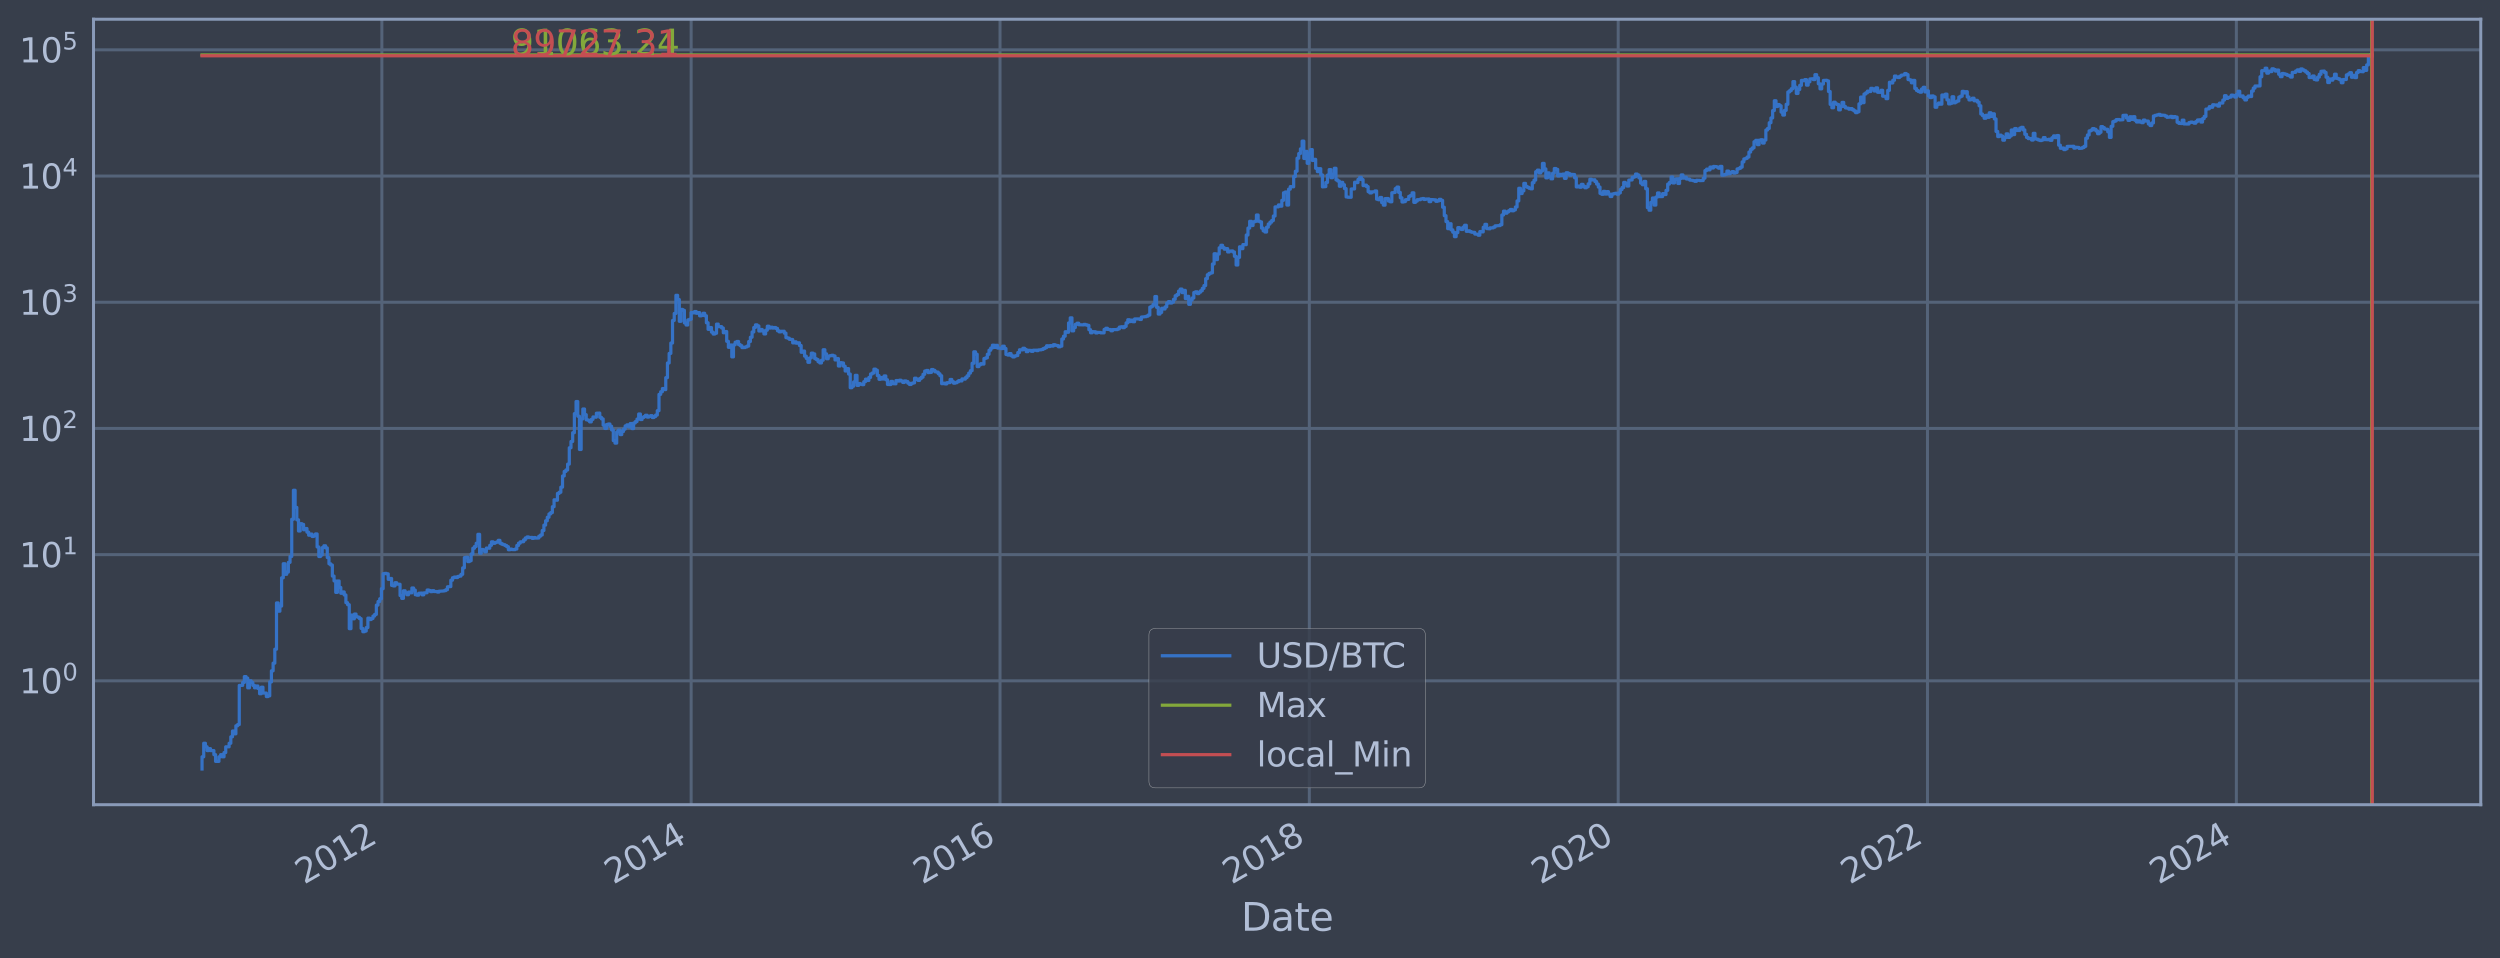 <?xml version="1.0" encoding="utf-8" standalone="no"?>
<!DOCTYPE svg PUBLIC "-//W3C//DTD SVG 1.1//EN"
  "http://www.w3.org/Graphics/SVG/1.1/DTD/svg11.dtd">
<svg xmlns:xlink="http://www.w3.org/1999/xlink" width="934.976pt" height="358.291pt" viewBox="0 0 934.976 358.291" xmlns="http://www.w3.org/2000/svg" version="1.1">
 <defs>
  <style type="text/css">*{stroke-linejoin: round; stroke-linecap: butt}</style>
 </defs>
 <g id="figure_1">
  <g id="patch_1">
   <path d="M 0 358.291 
L 934.976 358.291 
L 934.976 0 
L 0 0 
z
" style="fill: #373e4b"/>
  </g>
  <g id="axes_1">
   <g id="patch_2">
    <path d="M 34.976 300.96 
L 927.776 300.96 
L 927.776 7.2 
L 34.976 7.2 
z
" style="fill: #373e4b"/>
   </g>
   <g id="matplotlib.axis_1">
    <g id="xtick_1">
     <g id="line2d_1">
      <path d="M 142.81 300.96 
L 142.81 7.2 
" clip-path="url(#p36e232fa7e)" style="fill: none; stroke: #546379; stroke-width: 1.12; stroke-linecap: square"/>
     </g>
     <g id="line2d_2"/>
     <g id="text_1">
      <!-- 2012 -->
      <g style="fill: #b1bed6" transform="translate(113.729 330.885) rotate(-30) scale(0.126 -0.126)">
       <defs>
        <path id="DejaVuSans-32" d="M 1228 531 
L 3431 531 
L 3431 0 
L 469 0 
L 469 531 
Q 828 903 1448 1529 
Q 2069 2156 2228 2338 
Q 2531 2678 2651 2914 
Q 2772 3150 2772 3378 
Q 2772 3750 2511 3984 
Q 2250 4219 1831 4219 
Q 1534 4219 1204 4116 
Q 875 4013 500 3803 
L 500 4441 
Q 881 4594 1212 4672 
Q 1544 4750 1819 4750 
Q 2544 4750 2975 4387 
Q 3406 4025 3406 3419 
Q 3406 3131 3298 2873 
Q 3191 2616 2906 2266 
Q 2828 2175 2409 1742 
Q 1991 1309 1228 531 
z
" transform="scale(0.016)"/>
        <path id="DejaVuSans-30" d="M 2034 4250 
Q 1547 4250 1301 3770 
Q 1056 3291 1056 2328 
Q 1056 1369 1301 889 
Q 1547 409 2034 409 
Q 2525 409 2770 889 
Q 3016 1369 3016 2328 
Q 3016 3291 2770 3770 
Q 2525 4250 2034 4250 
z
M 2034 4750 
Q 2819 4750 3233 4129 
Q 3647 3509 3647 2328 
Q 3647 1150 3233 529 
Q 2819 -91 2034 -91 
Q 1250 -91 836 529 
Q 422 1150 422 2328 
Q 422 3509 836 4129 
Q 1250 4750 2034 4750 
z
" transform="scale(0.016)"/>
        <path id="DejaVuSans-31" d="M 794 531 
L 1825 531 
L 1825 4091 
L 703 3866 
L 703 4441 
L 1819 4666 
L 2450 4666 
L 2450 531 
L 3481 531 
L 3481 0 
L 794 0 
L 794 531 
z
" transform="scale(0.016)"/>
       </defs>
       <use xlink:href="#DejaVuSans-32"/>
       <use xlink:href="#DejaVuSans-30" x="63.623"/>
       <use xlink:href="#DejaVuSans-31" x="127.246"/>
       <use xlink:href="#DejaVuSans-32" x="190.869"/>
      </g>
     </g>
    </g>
    <g id="xtick_2">
     <g id="line2d_3">
      <path d="M 258.484 300.96 
L 258.484 7.2 
" clip-path="url(#p36e232fa7e)" style="fill: none; stroke: #546379; stroke-width: 1.12; stroke-linecap: square"/>
     </g>
     <g id="line2d_4"/>
     <g id="text_2">
      <!-- 2014 -->
      <g style="fill: #b1bed6" transform="translate(229.403 330.885) rotate(-30) scale(0.126 -0.126)">
       <defs>
        <path id="DejaVuSans-34" d="M 2419 4116 
L 825 1625 
L 2419 1625 
L 2419 4116 
z
M 2253 4666 
L 3047 4666 
L 3047 1625 
L 3713 1625 
L 3713 1100 
L 3047 1100 
L 3047 0 
L 2419 0 
L 2419 1100 
L 313 1100 
L 313 1709 
L 2253 4666 
z
" transform="scale(0.016)"/>
       </defs>
       <use xlink:href="#DejaVuSans-32"/>
       <use xlink:href="#DejaVuSans-30" x="63.623"/>
       <use xlink:href="#DejaVuSans-31" x="127.246"/>
       <use xlink:href="#DejaVuSans-34" x="190.869"/>
      </g>
     </g>
    </g>
    <g id="xtick_3">
     <g id="line2d_5">
      <path d="M 373.999 300.96 
L 373.999 7.2 
" clip-path="url(#p36e232fa7e)" style="fill: none; stroke: #546379; stroke-width: 1.12; stroke-linecap: square"/>
     </g>
     <g id="line2d_6"/>
     <g id="text_3">
      <!-- 2016 -->
      <g style="fill: #b1bed6" transform="translate(344.918 330.885) rotate(-30) scale(0.126 -0.126)">
       <defs>
        <path id="DejaVuSans-36" d="M 2113 2584 
Q 1688 2584 1439 2293 
Q 1191 2003 1191 1497 
Q 1191 994 1439 701 
Q 1688 409 2113 409 
Q 2538 409 2786 701 
Q 3034 994 3034 1497 
Q 3034 2003 2786 2293 
Q 2538 2584 2113 2584 
z
M 3366 4563 
L 3366 3988 
Q 3128 4100 2886 4159 
Q 2644 4219 2406 4219 
Q 1781 4219 1451 3797 
Q 1122 3375 1075 2522 
Q 1259 2794 1537 2939 
Q 1816 3084 2150 3084 
Q 2853 3084 3261 2657 
Q 3669 2231 3669 1497 
Q 3669 778 3244 343 
Q 2819 -91 2113 -91 
Q 1303 -91 875 529 
Q 447 1150 447 2328 
Q 447 3434 972 4092 
Q 1497 4750 2381 4750 
Q 2619 4750 2861 4703 
Q 3103 4656 3366 4563 
z
" transform="scale(0.016)"/>
       </defs>
       <use xlink:href="#DejaVuSans-32"/>
       <use xlink:href="#DejaVuSans-30" x="63.623"/>
       <use xlink:href="#DejaVuSans-31" x="127.246"/>
       <use xlink:href="#DejaVuSans-36" x="190.869"/>
      </g>
     </g>
    </g>
    <g id="xtick_4">
     <g id="line2d_7">
      <path d="M 489.673 300.96 
L 489.673 7.2 
" clip-path="url(#p36e232fa7e)" style="fill: none; stroke: #546379; stroke-width: 1.12; stroke-linecap: square"/>
     </g>
     <g id="line2d_8"/>
     <g id="text_4">
      <!-- 2018 -->
      <g style="fill: #b1bed6" transform="translate(460.592 330.885) rotate(-30) scale(0.126 -0.126)">
       <defs>
        <path id="DejaVuSans-38" d="M 2034 2216 
Q 1584 2216 1326 1975 
Q 1069 1734 1069 1313 
Q 1069 891 1326 650 
Q 1584 409 2034 409 
Q 2484 409 2743 651 
Q 3003 894 3003 1313 
Q 3003 1734 2745 1975 
Q 2488 2216 2034 2216 
z
M 1403 2484 
Q 997 2584 770 2862 
Q 544 3141 544 3541 
Q 544 4100 942 4425 
Q 1341 4750 2034 4750 
Q 2731 4750 3128 4425 
Q 3525 4100 3525 3541 
Q 3525 3141 3298 2862 
Q 3072 2584 2669 2484 
Q 3125 2378 3379 2068 
Q 3634 1759 3634 1313 
Q 3634 634 3220 271 
Q 2806 -91 2034 -91 
Q 1263 -91 848 271 
Q 434 634 434 1313 
Q 434 1759 690 2068 
Q 947 2378 1403 2484 
z
M 1172 3481 
Q 1172 3119 1398 2916 
Q 1625 2713 2034 2713 
Q 2441 2713 2670 2916 
Q 2900 3119 2900 3481 
Q 2900 3844 2670 4047 
Q 2441 4250 2034 4250 
Q 1625 4250 1398 4047 
Q 1172 3844 1172 3481 
z
" transform="scale(0.016)"/>
       </defs>
       <use xlink:href="#DejaVuSans-32"/>
       <use xlink:href="#DejaVuSans-30" x="63.623"/>
       <use xlink:href="#DejaVuSans-31" x="127.246"/>
       <use xlink:href="#DejaVuSans-38" x="190.869"/>
      </g>
     </g>
    </g>
    <g id="xtick_5">
     <g id="line2d_9">
      <path d="M 605.188 300.96 
L 605.188 7.2 
" clip-path="url(#p36e232fa7e)" style="fill: none; stroke: #546379; stroke-width: 1.12; stroke-linecap: square"/>
     </g>
     <g id="line2d_10"/>
     <g id="text_5">
      <!-- 2020 -->
      <g style="fill: #b1bed6" transform="translate(576.107 330.885) rotate(-30) scale(0.126 -0.126)">
       <use xlink:href="#DejaVuSans-32"/>
       <use xlink:href="#DejaVuSans-30" x="63.623"/>
       <use xlink:href="#DejaVuSans-32" x="127.246"/>
       <use xlink:href="#DejaVuSans-30" x="190.869"/>
      </g>
     </g>
    </g>
    <g id="xtick_6">
     <g id="line2d_11">
      <path d="M 720.862 300.96 
L 720.862 7.2 
" clip-path="url(#p36e232fa7e)" style="fill: none; stroke: #546379; stroke-width: 1.12; stroke-linecap: square"/>
     </g>
     <g id="line2d_12"/>
     <g id="text_6">
      <!-- 2022 -->
      <g style="fill: #b1bed6" transform="translate(691.781 330.885) rotate(-30) scale(0.126 -0.126)">
       <use xlink:href="#DejaVuSans-32"/>
       <use xlink:href="#DejaVuSans-30" x="63.623"/>
       <use xlink:href="#DejaVuSans-32" x="127.246"/>
       <use xlink:href="#DejaVuSans-32" x="190.869"/>
      </g>
     </g>
    </g>
    <g id="xtick_7">
     <g id="line2d_13">
      <path d="M 836.377 300.96 
L 836.377 7.2 
" clip-path="url(#p36e232fa7e)" style="fill: none; stroke: #546379; stroke-width: 1.12; stroke-linecap: square"/>
     </g>
     <g id="line2d_14"/>
     <g id="text_7">
      <!-- 2024 -->
      <g style="fill: #b1bed6" transform="translate(807.296 330.885) rotate(-30) scale(0.126 -0.126)">
       <use xlink:href="#DejaVuSans-32"/>
       <use xlink:href="#DejaVuSans-30" x="63.623"/>
       <use xlink:href="#DejaVuSans-32" x="127.246"/>
       <use xlink:href="#DejaVuSans-34" x="190.869"/>
      </g>
     </g>
    </g>
    <g id="text_8">
     <!-- Date -->
     <g style="fill: #b1bed6" transform="translate(464.167 348.096) scale(0.144 -0.144)">
      <defs>
       <path id="DejaVuSans-44" d="M 1259 4147 
L 1259 519 
L 2022 519 
Q 2988 519 3436 956 
Q 3884 1394 3884 2338 
Q 3884 3275 3436 3711 
Q 2988 4147 2022 4147 
L 1259 4147 
z
M 628 4666 
L 1925 4666 
Q 3281 4666 3915 4102 
Q 4550 3538 4550 2338 
Q 4550 1131 3912 565 
Q 3275 0 1925 0 
L 628 0 
L 628 4666 
z
" transform="scale(0.016)"/>
       <path id="DejaVuSans-61" d="M 2194 1759 
Q 1497 1759 1228 1600 
Q 959 1441 959 1056 
Q 959 750 1161 570 
Q 1363 391 1709 391 
Q 2188 391 2477 730 
Q 2766 1069 2766 1631 
L 2766 1759 
L 2194 1759 
z
M 3341 1997 
L 3341 0 
L 2766 0 
L 2766 531 
Q 2569 213 2275 61 
Q 1981 -91 1556 -91 
Q 1019 -91 701 211 
Q 384 513 384 1019 
Q 384 1609 779 1909 
Q 1175 2209 1959 2209 
L 2766 2209 
L 2766 2266 
Q 2766 2663 2505 2880 
Q 2244 3097 1772 3097 
Q 1472 3097 1187 3025 
Q 903 2953 641 2809 
L 641 3341 
Q 956 3463 1253 3523 
Q 1550 3584 1831 3584 
Q 2591 3584 2966 3190 
Q 3341 2797 3341 1997 
z
" transform="scale(0.016)"/>
       <path id="DejaVuSans-74" d="M 1172 4494 
L 1172 3500 
L 2356 3500 
L 2356 3053 
L 1172 3053 
L 1172 1153 
Q 1172 725 1289 603 
Q 1406 481 1766 481 
L 2356 481 
L 2356 0 
L 1766 0 
Q 1100 0 847 248 
Q 594 497 594 1153 
L 594 3053 
L 172 3053 
L 172 3500 
L 594 3500 
L 594 4494 
L 1172 4494 
z
" transform="scale(0.016)"/>
       <path id="DejaVuSans-65" d="M 3597 1894 
L 3597 1613 
L 953 1613 
Q 991 1019 1311 708 
Q 1631 397 2203 397 
Q 2534 397 2845 478 
Q 3156 559 3463 722 
L 3463 178 
Q 3153 47 2828 -22 
Q 2503 -91 2169 -91 
Q 1331 -91 842 396 
Q 353 884 353 1716 
Q 353 2575 817 3079 
Q 1281 3584 2069 3584 
Q 2775 3584 3186 3129 
Q 3597 2675 3597 1894 
z
M 3022 2063 
Q 3016 2534 2758 2815 
Q 2500 3097 2075 3097 
Q 1594 3097 1305 2825 
Q 1016 2553 972 2059 
L 3022 2063 
z
" transform="scale(0.016)"/>
      </defs>
      <use xlink:href="#DejaVuSans-44"/>
      <use xlink:href="#DejaVuSans-61" x="77.002"/>
      <use xlink:href="#DejaVuSans-74" x="138.281"/>
      <use xlink:href="#DejaVuSans-65" x="177.49"/>
     </g>
    </g>
   </g>
   <g id="matplotlib.axis_2">
    <g id="ytick_1">
     <g id="line2d_15">
      <path d="M 34.976 254.618 
L 927.776 254.618 
" clip-path="url(#p36e232fa7e)" style="fill: none; stroke: #546379; stroke-width: 1.12; stroke-linecap: square"/>
     </g>
     <g id="line2d_16"/>
     <g id="text_9">
      <!-- $\mathdefault{10^{0}}$ -->
      <g style="fill: #b1bed6" transform="translate(7.2 259.405) scale(0.126 -0.126)">
       <use xlink:href="#DejaVuSans-31" transform="translate(0 0.766)"/>
       <use xlink:href="#DejaVuSans-30" transform="translate(63.623 0.766)"/>
       <use xlink:href="#DejaVuSans-30" transform="translate(128.203 39.047) scale(0.7)"/>
      </g>
     </g>
    </g>
    <g id="ytick_2">
     <g id="line2d_17">
      <path d="M 34.976 207.421 
L 927.776 207.421 
" clip-path="url(#p36e232fa7e)" style="fill: none; stroke: #546379; stroke-width: 1.12; stroke-linecap: square"/>
     </g>
     <g id="line2d_18"/>
     <g id="text_10">
      <!-- $\mathdefault{10^{1}}$ -->
      <g style="fill: #b1bed6" transform="translate(7.2 212.208) scale(0.126 -0.126)">
       <use xlink:href="#DejaVuSans-31" transform="translate(0 0.684)"/>
       <use xlink:href="#DejaVuSans-30" transform="translate(63.623 0.684)"/>
       <use xlink:href="#DejaVuSans-31" transform="translate(128.203 38.966) scale(0.7)"/>
      </g>
     </g>
    </g>
    <g id="ytick_3">
     <g id="line2d_19">
      <path d="M 34.976 160.224 
L 927.776 160.224 
" clip-path="url(#p36e232fa7e)" style="fill: none; stroke: #546379; stroke-width: 1.12; stroke-linecap: square"/>
     </g>
     <g id="line2d_20"/>
     <g id="text_11">
      <!-- $\mathdefault{10^{2}}$ -->
      <g style="fill: #b1bed6" transform="translate(7.2 165.011) scale(0.126 -0.126)">
       <use xlink:href="#DejaVuSans-31" transform="translate(0 0.766)"/>
       <use xlink:href="#DejaVuSans-30" transform="translate(63.623 0.766)"/>
       <use xlink:href="#DejaVuSans-32" transform="translate(128.203 39.047) scale(0.7)"/>
      </g>
     </g>
    </g>
    <g id="ytick_4">
     <g id="line2d_21">
      <path d="M 34.976 113.028 
L 927.776 113.028 
" clip-path="url(#p36e232fa7e)" style="fill: none; stroke: #546379; stroke-width: 1.12; stroke-linecap: square"/>
     </g>
     <g id="line2d_22"/>
     <g id="text_12">
      <!-- $\mathdefault{10^{3}}$ -->
      <g style="fill: #b1bed6" transform="translate(7.2 117.815) scale(0.126 -0.126)">
       <defs>
        <path id="DejaVuSans-33" d="M 2597 2516 
Q 3050 2419 3304 2112 
Q 3559 1806 3559 1356 
Q 3559 666 3084 287 
Q 2609 -91 1734 -91 
Q 1441 -91 1130 -33 
Q 819 25 488 141 
L 488 750 
Q 750 597 1062 519 
Q 1375 441 1716 441 
Q 2309 441 2620 675 
Q 2931 909 2931 1356 
Q 2931 1769 2642 2001 
Q 2353 2234 1838 2234 
L 1294 2234 
L 1294 2753 
L 1863 2753 
Q 2328 2753 2575 2939 
Q 2822 3125 2822 3475 
Q 2822 3834 2567 4026 
Q 2313 4219 1838 4219 
Q 1578 4219 1281 4162 
Q 984 4106 628 3988 
L 628 4550 
Q 988 4650 1302 4700 
Q 1616 4750 1894 4750 
Q 2613 4750 3031 4423 
Q 3450 4097 3450 3541 
Q 3450 3153 3228 2886 
Q 3006 2619 2597 2516 
z
" transform="scale(0.016)"/>
       </defs>
       <use xlink:href="#DejaVuSans-31" transform="translate(0 0.766)"/>
       <use xlink:href="#DejaVuSans-30" transform="translate(63.623 0.766)"/>
       <use xlink:href="#DejaVuSans-33" transform="translate(128.203 39.047) scale(0.7)"/>
      </g>
     </g>
    </g>
    <g id="ytick_5">
     <g id="line2d_23">
      <path d="M 34.976 65.831 
L 927.776 65.831 
" clip-path="url(#p36e232fa7e)" style="fill: none; stroke: #546379; stroke-width: 1.12; stroke-linecap: square"/>
     </g>
     <g id="line2d_24"/>
     <g id="text_13">
      <!-- $\mathdefault{10^{4}}$ -->
      <g style="fill: #b1bed6" transform="translate(7.2 70.618) scale(0.126 -0.126)">
       <use xlink:href="#DejaVuSans-31" transform="translate(0 0.684)"/>
       <use xlink:href="#DejaVuSans-30" transform="translate(63.623 0.684)"/>
       <use xlink:href="#DejaVuSans-34" transform="translate(128.203 38.966) scale(0.7)"/>
      </g>
     </g>
    </g>
    <g id="ytick_6">
     <g id="line2d_25">
      <path d="M 34.976 18.634 
L 927.776 18.634 
" clip-path="url(#p36e232fa7e)" style="fill: none; stroke: #546379; stroke-width: 1.12; stroke-linecap: square"/>
     </g>
     <g id="line2d_26"/>
     <g id="text_14">
      <!-- $\mathdefault{10^{5}}$ -->
      <g style="fill: #b1bed6" transform="translate(7.2 23.421) scale(0.126 -0.126)">
       <defs>
        <path id="DejaVuSans-35" d="M 691 4666 
L 3169 4666 
L 3169 4134 
L 1269 4134 
L 1269 2991 
Q 1406 3038 1543 3061 
Q 1681 3084 1819 3084 
Q 2600 3084 3056 2656 
Q 3513 2228 3513 1497 
Q 3513 744 3044 326 
Q 2575 -91 1722 -91 
Q 1428 -91 1123 -41 
Q 819 9 494 109 
L 494 744 
Q 775 591 1075 516 
Q 1375 441 1709 441 
Q 2250 441 2565 725 
Q 2881 1009 2881 1497 
Q 2881 1984 2565 2268 
Q 2250 2553 1709 2553 
Q 1456 2553 1204 2497 
Q 953 2441 691 2322 
L 691 4666 
z
" transform="scale(0.016)"/>
       </defs>
       <use xlink:href="#DejaVuSans-31" transform="translate(0 0.684)"/>
       <use xlink:href="#DejaVuSans-30" transform="translate(63.623 0.684)"/>
       <use xlink:href="#DejaVuSans-35" transform="translate(128.203 38.966) scale(0.7)"/>
      </g>
     </g>
    </g>
    <g id="ytick_7">
     <g id="line2d_27"/>
    </g>
    <g id="ytick_8">
     <g id="line2d_28"/>
    </g>
    <g id="ytick_9">
     <g id="line2d_29"/>
    </g>
    <g id="ytick_10">
     <g id="line2d_30"/>
    </g>
    <g id="ytick_11">
     <g id="line2d_31"/>
    </g>
    <g id="ytick_12">
     <g id="line2d_32"/>
    </g>
    <g id="ytick_13">
     <g id="line2d_33"/>
    </g>
    <g id="ytick_14">
     <g id="line2d_34"/>
    </g>
    <g id="ytick_15">
     <g id="line2d_35"/>
    </g>
    <g id="ytick_16">
     <g id="line2d_36"/>
    </g>
    <g id="ytick_17">
     <g id="line2d_37"/>
    </g>
    <g id="ytick_18">
     <g id="line2d_38"/>
    </g>
    <g id="ytick_19">
     <g id="line2d_39"/>
    </g>
    <g id="ytick_20">
     <g id="line2d_40"/>
    </g>
    <g id="ytick_21">
     <g id="line2d_41"/>
    </g>
    <g id="ytick_22">
     <g id="line2d_42"/>
    </g>
    <g id="ytick_23">
     <g id="line2d_43"/>
    </g>
    <g id="ytick_24">
     <g id="line2d_44"/>
    </g>
    <g id="ytick_25">
     <g id="line2d_45"/>
    </g>
    <g id="ytick_26">
     <g id="line2d_46"/>
    </g>
    <g id="ytick_27">
     <g id="line2d_47"/>
    </g>
    <g id="ytick_28">
     <g id="line2d_48"/>
    </g>
    <g id="ytick_29">
     <g id="line2d_49"/>
    </g>
    <g id="ytick_30">
     <g id="line2d_50"/>
    </g>
    <g id="ytick_31">
     <g id="line2d_51"/>
    </g>
    <g id="ytick_32">
     <g id="line2d_52"/>
    </g>
    <g id="ytick_33">
     <g id="line2d_53"/>
    </g>
    <g id="ytick_34">
     <g id="line2d_54"/>
    </g>
    <g id="ytick_35">
     <g id="line2d_55"/>
    </g>
    <g id="ytick_36">
     <g id="line2d_56"/>
    </g>
    <g id="ytick_37">
     <g id="line2d_57"/>
    </g>
    <g id="ytick_38">
     <g id="line2d_58"/>
    </g>
    <g id="ytick_39">
     <g id="line2d_59"/>
    </g>
    <g id="ytick_40">
     <g id="line2d_60"/>
    </g>
    <g id="ytick_41">
     <g id="line2d_61"/>
    </g>
    <g id="ytick_42">
     <g id="line2d_62"/>
    </g>
    <g id="ytick_43">
     <g id="line2d_63"/>
    </g>
    <g id="ytick_44">
     <g id="line2d_64"/>
    </g>
    <g id="ytick_45">
     <g id="line2d_65"/>
    </g>
    <g id="ytick_46">
     <g id="line2d_66"/>
    </g>
    <g id="ytick_47">
     <g id="line2d_67"/>
    </g>
    <g id="ytick_48">
     <g id="line2d_68"/>
    </g>
    <g id="ytick_49">
     <g id="line2d_69"/>
    </g>
    <g id="ytick_50">
     <g id="line2d_70"/>
    </g>
    <g id="ytick_51">
     <g id="line2d_71"/>
    </g>
    <g id="ytick_52">
     <g id="line2d_72"/>
    </g>
    <g id="ytick_53">
     <g id="line2d_73"/>
    </g>
    <g id="ytick_54">
     <g id="line2d_74"/>
    </g>
   </g>
   <g id="line2d_75">
    <path d="M 75.558 287.607 
L 75.558 283.033 
L 76.191 283.033 
L 76.191 277.973 
L 76.824 277.973 
L 76.824 279.296 
L 77.457 279.296 
L 77.457 280.71 
L 78.09 280.71 
L 78.09 279.991 
L 78.723 279.991 
L 78.723 280.71 
L 79.989 280.71 
L 79.989 282.23 
L 80.622 282.23 
L 80.622 284.743 
L 81.887 284.743 
L 81.887 283.033 
L 82.52 283.033 
L 82.52 282.23 
L 83.153 282.23 
L 83.153 283.033 
L 83.786 283.033 
L 83.786 281.456 
L 84.419 281.456 
L 84.419 279.296 
L 85.685 279.296 
L 85.685 277.973 
L 86.318 277.973 
L 86.318 275.559 
L 86.951 275.559 
L 86.951 273.4 
L 87.584 273.4 
L 87.584 274.451 
L 88.217 274.451 
L 88.217 271.446 
L 88.85 271.446 
L 88.85 270.985 
L 89.483 270.985 
L 89.483 256.327 
L 90.749 256.327 
L 90.749 255.242 
L 91.382 255.242 
L 91.382 253.041 
L 92.015 253.041 
L 92.015 253.618 
L 92.648 253.618 
L 92.648 257.238 
L 93.281 257.238 
L 93.281 254.618 
L 93.914 254.618 
L 93.914 255.242 
L 94.547 255.242 
L 94.547 256.327 
L 95.18 256.327 
L 95.18 257.238 
L 95.813 257.238 
L 95.813 256.551 
L 96.446 256.551 
L 96.446 257.473 
L 97.078 257.473 
L 97.078 259.45 
L 97.711 259.45 
L 97.711 257.007 
L 98.344 257.007 
L 98.344 259.192 
L 99.61 259.192 
L 99.61 260.515 
L 100.243 260.515 
L 100.243 260.243 
L 100.876 260.243 
L 100.876 255.032 
L 101.509 255.032 
L 101.509 250.881 
L 102.142 250.881 
L 102.142 248.016 
L 102.775 248.016 
L 102.775 242.799 
L 103.408 242.799 
L 103.408 225.498 
L 104.041 225.498 
L 104.041 228.591 
L 104.674 228.591 
L 104.674 226.669 
L 105.307 226.669 
L 105.307 216.094 
L 105.94 216.094 
L 105.94 210.825 
L 106.573 210.825 
L 106.573 214.791 
L 107.206 214.791 
L 107.206 213.956 
L 107.839 213.956 
L 107.839 210.323 
L 108.472 210.323 
L 108.472 208.109 
L 109.105 208.109 
L 109.105 194.211 
L 109.738 194.211 
L 109.738 183.363 
L 110.371 183.363 
L 110.371 189.769 
L 111.004 189.769 
L 111.004 194.406 
L 111.637 194.406 
L 111.637 198.584 
L 112.27 198.584 
L 112.27 195.857 
L 112.903 195.857 
L 112.903 196.127 
L 113.535 196.127 
L 113.535 198.123 
L 114.168 198.123 
L 114.168 197.66 
L 114.801 197.66 
L 114.801 199.015 
L 115.434 199.015 
L 115.434 200.162 
L 116.067 200.162 
L 116.067 199.749 
L 116.7 199.749 
L 116.7 200.627 
L 117.333 200.627 
L 117.333 200.379 
L 117.966 200.379 
L 117.966 199.692 
L 118.599 199.692 
L 118.599 204.556 
L 119.232 204.556 
L 119.232 208.13 
L 119.865 208.13 
L 119.865 207.565 
L 120.498 207.565 
L 120.498 204.808 
L 121.131 204.808 
L 121.131 204.116 
L 121.764 204.116 
L 121.764 204.916 
L 122.397 204.916 
L 122.397 208.516 
L 123.03 208.516 
L 123.03 210.849 
L 123.663 210.849 
L 123.663 211.315 
L 124.296 211.315 
L 124.296 215.447 
L 124.929 215.447 
L 124.929 217.253 
L 125.562 217.253 
L 125.562 221.547 
L 126.195 221.547 
L 126.195 217.286 
L 126.828 217.286 
L 126.828 219.713 
L 127.461 219.713 
L 127.461 221.876 
L 128.094 221.876 
L 128.094 221.384 
L 128.727 221.384 
L 128.727 222.508 
L 129.36 222.508 
L 129.36 225.399 
L 129.992 225.399 
L 129.992 226.152 
L 130.625 226.152 
L 130.625 235.112 
L 131.258 235.112 
L 131.258 230.022 
L 131.891 230.022 
L 131.891 231.427 
L 132.524 231.427 
L 132.524 229.655 
L 133.157 229.655 
L 133.157 230.649 
L 133.79 230.649 
L 133.79 230.841 
L 134.423 230.841 
L 134.423 231.361 
L 135.056 231.361 
L 135.056 235.033 
L 135.689 235.033 
L 135.689 236.251 
L 136.322 236.251 
L 136.322 236.001 
L 136.955 236.001 
L 136.955 234.72 
L 137.588 234.72 
L 137.588 231.165 
L 138.221 231.165 
L 138.221 231.694 
L 138.854 231.694 
L 138.854 231.296 
L 139.487 231.296 
L 139.487 230.396 
L 140.12 230.396 
L 140.12 229.777 
L 140.753 229.777 
L 140.753 226.306 
L 141.386 226.306 
L 141.386 224.96 
L 142.019 224.96 
L 142.019 223.926 
L 142.652 223.926 
L 142.652 220.166 
L 143.285 220.166 
L 143.285 214.557 
L 143.918 214.557 
L 143.918 214.441 
L 144.551 214.441 
L 144.551 214.615 
L 145.184 214.615 
L 145.184 216.665 
L 145.816 216.665 
L 145.816 216.346 
L 146.449 216.346 
L 146.449 218.943 
L 147.082 218.943 
L 147.082 219.124 
L 147.715 219.124 
L 147.715 217.926 
L 148.348 217.926 
L 148.348 218.446 
L 149.614 218.516 
L 149.614 222.723 
L 150.247 222.723 
L 150.247 223.789 
L 150.88 223.789 
L 150.88 220.944 
L 151.513 220.944 
L 151.513 221.711 
L 152.146 221.711 
L 152.146 222.423 
L 152.779 222.423 
L 152.779 221.425 
L 153.412 221.425 
L 153.412 221.711 
L 154.045 221.711 
L 154.045 219.9 
L 154.678 219.9 
L 154.678 220.707 
L 155.311 220.707 
L 155.311 222.423 
L 155.944 222.423 
L 155.944 222.594 
L 156.577 222.594 
L 156.577 221.876 
L 157.843 221.794 
L 157.843 222.466 
L 158.476 222.466 
L 158.476 221.752 
L 159.742 221.67 
L 159.742 220.668 
L 160.375 220.668 
L 160.375 220.864 
L 161.008 220.864 
L 161.008 221.263 
L 161.641 221.263 
L 161.641 220.904 
L 162.273 220.904 
L 162.273 221.223 
L 163.539 221.223 
L 163.539 221.425 
L 164.172 221.425 
L 164.172 221.103 
L 166.071 221.023 
L 166.071 220.904 
L 166.704 220.904 
L 166.704 220.551 
L 167.337 220.551 
L 167.337 219.453 
L 168.603 219.379 
L 168.603 216.99 
L 169.236 216.99 
L 169.236 216.063 
L 169.869 216.063 
L 169.869 215.814 
L 170.502 215.814 
L 170.502 216 
L 171.135 216 
L 171.135 215.599 
L 171.768 215.599 
L 171.768 215.447 
L 172.401 215.447 
L 172.401 214.791 
L 173.034 214.791 
L 173.034 212.383 
L 173.667 212.383 
L 173.667 208.537 
L 174.3 208.537 
L 174.3 208.408 
L 174.933 208.408 
L 174.933 210.041 
L 175.566 210.041 
L 175.566 209.695 
L 176.199 209.695 
L 176.199 207.177 
L 176.832 207.177 
L 176.832 205.043 
L 177.465 205.043 
L 177.465 204.379 
L 178.098 204.379 
L 178.098 203.178 
L 178.73 203.178 
L 178.73 199.833 
L 179.363 199.833 
L 179.363 206.895 
L 179.996 206.895 
L 179.996 205.486 
L 180.629 205.486 
L 180.629 205.636 
L 181.262 205.636 
L 181.262 206.382 
L 181.895 206.382 
L 181.895 204.971 
L 183.161 205.025 
L 183.161 203.959 
L 183.794 203.959 
L 183.794 202.635 
L 184.427 202.635 
L 184.427 203.211 
L 185.06 203.211 
L 185.06 202.913 
L 185.693 202.913 
L 185.693 202.717 
L 186.326 202.717 
L 186.326 202.091 
L 186.959 202.091 
L 186.959 203.178 
L 187.592 203.178 
L 187.592 203.514 
L 188.225 203.514 
L 188.225 203.718 
L 188.858 203.718 
L 188.858 204.029 
L 189.491 204.029 
L 189.491 204.45 
L 190.124 204.45 
L 190.124 205.598 
L 190.757 205.598 
L 190.757 205.356 
L 191.39 205.356 
L 191.39 205.524 
L 192.656 205.561 
L 192.656 205.338 
L 193.289 205.338 
L 193.289 203.994 
L 193.922 203.994 
L 193.922 203.145 
L 194.554 203.145 
L 194.554 202.652 
L 195.82 202.587 
L 195.82 201.902 
L 196.453 201.902 
L 196.453 201.194 
L 197.086 201.194 
L 197.086 200.819 
L 197.719 200.819 
L 197.719 201.073 
L 198.985 200.968 
L 198.985 201.346 
L 199.618 201.346 
L 199.618 201.043 
L 200.251 201.043 
L 200.251 201.24 
L 201.517 201.209 
L 201.517 200.539 
L 202.15 200.539 
L 202.15 200.076 
L 202.783 200.076 
L 202.783 198.399 
L 203.416 198.399 
L 203.416 196.389 
L 204.049 196.389 
L 204.049 194.767 
L 204.682 194.767 
L 204.682 193.44 
L 205.315 193.44 
L 205.315 192.214 
L 205.948 192.214 
L 205.948 191.703 
L 206.581 191.703 
L 206.581 189.502 
L 207.214 189.502 
L 207.214 186.911 
L 207.847 186.911 
L 207.847 187.077 
L 208.48 187.077 
L 208.48 184.55 
L 209.113 184.55 
L 209.113 184.099 
L 209.746 184.099 
L 209.746 182.187 
L 210.379 182.187 
L 210.379 178.006 
L 211.011 178.006 
L 211.011 176.32 
L 211.644 176.32 
L 211.644 175.761 
L 212.277 175.761 
L 212.277 173.581 
L 212.91 173.581 
L 212.91 167.462 
L 213.543 167.462 
L 213.543 165.111 
L 214.176 165.111 
L 214.176 161.822 
L 214.809 161.822 
L 214.809 154.69 
L 215.442 154.69 
L 215.442 150.172 
L 216.075 150.172 
L 216.075 155.667 
L 216.708 155.667 
L 216.708 168.099 
L 217.341 168.099 
L 217.341 156.673 
L 217.974 156.673 
L 217.974 152.965 
L 218.607 152.965 
L 218.607 155.085 
L 219.24 155.085 
L 219.24 157.006 
L 219.873 157.006 
L 219.873 157.186 
L 220.506 157.186 
L 220.506 157.776 
L 221.139 157.776 
L 221.139 156.834 
L 221.772 156.834 
L 221.772 155.928 
L 223.038 156.031 
L 223.038 154.535 
L 224.304 154.487 
L 224.304 156.078 
L 224.937 156.078 
L 224.937 156.664 
L 225.57 156.664 
L 225.57 159.011 
L 226.203 159.011 
L 226.203 160.228 
L 226.836 160.228 
L 226.836 158.763 
L 227.468 158.763 
L 227.468 158.581 
L 228.101 158.581 
L 228.101 159.42 
L 228.734 159.42 
L 228.734 160.796 
L 229.367 160.796 
L 229.367 164.788 
L 230 164.788 
L 230 165.718 
L 230.633 165.718 
L 230.633 161.495 
L 231.266 161.495 
L 231.266 160.838 
L 231.899 160.838 
L 231.899 162.523 
L 232.532 162.523 
L 232.532 161.382 
L 233.165 161.382 
L 233.165 160.493 
L 233.798 160.493 
L 233.798 159.299 
L 234.431 159.299 
L 234.431 158.891 
L 235.064 158.891 
L 235.064 159.658 
L 235.697 159.658 
L 235.697 158.392 
L 236.33 158.392 
L 236.33 160.284 
L 236.963 160.284 
L 236.963 158.191 
L 237.596 158.191 
L 237.596 157.669 
L 238.229 157.669 
L 238.229 156.745 
L 238.862 156.745 
L 238.862 154.832 
L 239.495 154.832 
L 239.495 156.9 
L 240.128 156.9 
L 240.128 156.145 
L 240.761 156.145 
L 240.761 155.807 
L 241.394 155.807 
L 241.394 155.306 
L 242.027 155.306 
L 242.027 155.993 
L 242.66 155.993 
L 242.66 155.708 
L 243.292 155.708 
L 243.292 155.447 
L 243.925 155.447 
L 243.925 156.159 
L 244.558 156.159 
L 244.558 155.795 
L 245.191 155.795 
L 245.191 155.23 
L 245.824 155.23 
L 245.824 153.594 
L 246.457 153.594 
L 246.457 147.491 
L 247.09 147.491 
L 247.09 146.501 
L 247.723 146.501 
L 247.723 145.321 
L 248.356 145.321 
L 248.356 145.712 
L 248.989 145.712 
L 248.989 141.232 
L 249.622 141.232 
L 249.622 135.752 
L 250.255 135.752 
L 250.255 132.171 
L 250.888 132.171 
L 250.888 128.287 
L 251.521 128.287 
L 251.521 119.853 
L 252.154 119.853 
L 252.154 117.232 
L 252.787 117.232 
L 252.787 110.451 
L 253.42 110.451 
L 253.42 112.023 
L 254.053 112.023 
L 254.053 120.166 
L 254.686 120.166 
L 254.686 115.721 
L 255.319 115.721 
L 255.319 116.048 
L 255.952 116.048 
L 255.952 120.773 
L 256.585 120.773 
L 256.585 121.545 
L 257.218 121.545 
L 257.218 119.648 
L 257.851 119.648 
L 257.851 119.422 
L 258.484 119.422 
L 258.484 116.878 
L 259.117 116.878 
L 259.117 117.013 
L 259.749 117.013 
L 259.749 116.503 
L 260.382 116.503 
L 260.382 117.167 
L 261.015 117.167 
L 261.015 116.901 
L 261.648 116.901 
L 261.648 118.12 
L 262.281 118.12 
L 262.281 117.974 
L 262.914 117.974 
L 262.914 117.168 
L 263.547 117.168 
L 263.547 118.094 
L 264.18 118.094 
L 264.18 120.712 
L 264.813 120.712 
L 264.813 123.159 
L 265.446 123.159 
L 265.446 122.499 
L 266.079 122.499 
L 266.079 124.211 
L 266.712 124.211 
L 266.712 124.93 
L 267.345 124.93 
L 267.345 124.64 
L 267.978 124.64 
L 267.978 121.215 
L 268.611 121.215 
L 268.611 122.178 
L 269.877 122.143 
L 269.877 122.671 
L 270.51 122.671 
L 270.51 124.446 
L 271.143 124.446 
L 271.143 123.989 
L 271.776 123.989 
L 271.776 127.649 
L 272.409 127.649 
L 272.409 129.896 
L 273.042 129.896 
L 273.042 129.034 
L 273.675 129.034 
L 273.675 133.463 
L 274.308 133.463 
L 274.308 128.96 
L 274.941 128.96 
L 274.941 127.982 
L 275.574 127.982 
L 275.574 127.711 
L 276.206 127.711 
L 276.206 128.878 
L 276.839 128.878 
L 276.839 129.303 
L 277.472 129.303 
L 277.472 130.007 
L 278.738 129.967 
L 278.738 129.742 
L 279.371 129.742 
L 279.371 129.435 
L 280.004 129.435 
L 280.004 127.728 
L 280.637 127.728 
L 280.637 126.122 
L 281.27 126.122 
L 281.27 124.158 
L 281.903 124.158 
L 281.903 122.475 
L 282.536 122.475 
L 282.536 121.499 
L 283.169 121.499 
L 283.169 121.895 
L 283.802 121.895 
L 283.802 123.789 
L 284.435 123.789 
L 284.435 123.227 
L 285.068 123.227 
L 285.068 123.809 
L 285.701 123.809 
L 285.701 124.884 
L 286.334 124.884 
L 286.334 123.498 
L 286.967 123.498 
L 286.967 122.005 
L 287.6 122.005 
L 287.6 122.683 
L 288.233 122.683 
L 288.233 122.368 
L 288.866 122.368 
L 288.866 122.692 
L 289.499 122.692 
L 289.499 122.498 
L 290.132 122.498 
L 290.132 122.812 
L 290.765 122.812 
L 290.765 123.715 
L 291.398 123.715 
L 291.398 124.121 
L 292.03 124.121 
L 292.03 123.895 
L 293.296 123.878 
L 293.296 124.585 
L 293.929 124.585 
L 293.929 126.279 
L 294.562 126.279 
L 294.562 126.478 
L 295.195 126.478 
L 295.195 126.909 
L 296.461 126.966 
L 296.461 128.228 
L 297.094 128.228 
L 297.094 127.821 
L 297.727 127.821 
L 297.727 128.358 
L 298.36 128.358 
L 298.36 128.204 
L 298.993 128.204 
L 298.993 129.218 
L 299.626 129.218 
L 299.626 131.75 
L 300.259 131.75 
L 300.259 131.293 
L 300.892 131.293 
L 300.892 133.194 
L 301.525 133.194 
L 301.525 134.031 
L 302.158 134.031 
L 302.158 135.502 
L 302.791 135.502 
L 302.791 133.858 
L 303.424 133.858 
L 303.424 132.075 
L 304.057 132.075 
L 304.057 132.357 
L 304.69 132.357 
L 304.69 134.129 
L 305.323 134.129 
L 305.323 134.493 
L 305.956 134.493 
L 305.956 135.274 
L 306.589 135.274 
L 306.589 135.738 
L 307.222 135.738 
L 307.222 134.726 
L 307.855 134.726 
L 307.855 130.8 
L 308.487 130.8 
L 308.487 132.335 
L 309.12 132.335 
L 309.12 134.171 
L 309.753 134.171 
L 309.753 133.155 
L 310.386 133.155 
L 310.386 133.024 
L 311.019 133.024 
L 311.019 132.881 
L 311.652 132.881 
L 311.652 133.129 
L 312.285 133.129 
L 312.285 134.617 
L 312.918 134.617 
L 312.918 134.094 
L 313.551 134.094 
L 313.551 136.885 
L 314.184 136.885 
L 314.184 135.63 
L 314.817 135.63 
L 314.817 135.756 
L 315.45 135.756 
L 315.45 136.968 
L 316.083 136.968 
L 316.083 138.751 
L 316.716 138.751 
L 316.716 137.844 
L 317.349 137.844 
L 317.349 139.89 
L 317.982 139.89 
L 317.982 144.996 
L 318.615 144.996 
L 318.615 144.438 
L 319.248 144.438 
L 319.248 142.824 
L 319.881 142.824 
L 319.881 140.363 
L 320.514 140.363 
L 320.514 144.133 
L 321.147 144.133 
L 321.147 143.447 
L 321.78 143.447 
L 321.78 143.7 
L 322.413 143.7 
L 322.413 143.847 
L 323.046 143.847 
L 323.046 142.755 
L 323.679 142.755 
L 323.679 141.792 
L 324.312 141.792 
L 324.312 142.285 
L 324.944 142.285 
L 324.944 141.158 
L 325.577 141.158 
L 325.577 139.861 
L 326.21 139.861 
L 326.21 139.489 
L 326.843 139.489 
L 326.843 138.057 
L 327.476 138.057 
L 327.476 138.452 
L 328.109 138.452 
L 328.109 140.474 
L 328.742 140.474 
L 328.742 141.857 
L 329.375 141.857 
L 329.375 141.202 
L 330.008 141.202 
L 330.008 141.733 
L 330.641 141.733 
L 330.641 140.598 
L 331.274 140.598 
L 331.274 142.025 
L 331.907 142.025 
L 331.907 143.785 
L 333.173 143.819 
L 333.173 142.637 
L 333.806 142.637 
L 333.806 143.485 
L 335.072 143.546 
L 335.072 142.325 
L 335.705 142.325 
L 335.705 142.524 
L 336.338 142.524 
L 336.338 142.199 
L 336.971 142.199 
L 336.971 142.505 
L 337.604 142.505 
L 337.604 143.028 
L 338.237 143.028 
L 338.237 142.472 
L 338.87 142.472 
L 338.87 142.684 
L 339.503 142.684 
L 339.503 143.3 
L 340.136 143.3 
L 340.136 143.797 
L 340.769 143.797 
L 340.769 143.362 
L 341.401 143.362 
L 341.401 143.188 
L 342.034 143.188 
L 342.034 141.445 
L 342.667 141.445 
L 342.667 141.878 
L 343.3 141.878 
L 343.3 142.263 
L 343.933 142.263 
L 343.933 141.56 
L 344.566 141.56 
L 344.566 141.063 
L 345.199 141.063 
L 345.199 139.977 
L 345.832 139.977 
L 345.832 138.763 
L 346.465 138.763 
L 346.465 138.548 
L 347.098 138.548 
L 347.098 139.36 
L 348.364 139.269 
L 348.364 138.202 
L 348.997 138.202 
L 348.997 138.511 
L 349.63 138.511 
L 349.63 139.038 
L 350.263 139.038 
L 350.263 139.17 
L 350.896 139.17 
L 350.896 139.791 
L 351.529 139.791 
L 351.529 140.527 
L 352.162 140.527 
L 352.162 143.489 
L 352.795 143.489 
L 352.795 143.318 
L 353.428 143.318 
L 353.428 143.592 
L 354.061 143.592 
L 354.061 143.13 
L 355.327 143.087 
L 355.327 141.923 
L 355.96 141.923 
L 355.96 142.735 
L 356.593 142.735 
L 356.593 143.301 
L 357.225 143.301 
L 357.225 143.138 
L 357.858 143.138 
L 357.858 142.799 
L 358.491 142.799 
L 358.491 142.353 
L 359.124 142.353 
L 359.124 142.471 
L 359.757 142.471 
L 359.757 141.707 
L 361.023 141.797 
L 361.023 141.241 
L 361.656 141.241 
L 361.656 140.557 
L 362.289 140.557 
L 362.289 139.538 
L 362.922 139.538 
L 362.922 138.636 
L 363.555 138.636 
L 363.555 135.866 
L 364.188 135.866 
L 364.188 131.58 
L 364.821 131.58 
L 364.821 132.485 
L 365.454 132.485 
L 365.454 137.101 
L 366.087 137.101 
L 366.087 136.449 
L 366.72 136.449 
L 366.72 136.008 
L 367.353 136.008 
L 367.353 136.161 
L 367.986 136.161 
L 367.986 134.083 
L 368.619 134.083 
L 368.619 133.822 
L 369.252 133.822 
L 369.252 132.489 
L 369.885 132.489 
L 369.885 130.981 
L 370.518 130.981 
L 370.518 130.166 
L 371.151 130.166 
L 371.151 129.097 
L 371.784 129.097 
L 371.784 129.932 
L 372.417 129.932 
L 372.417 129.146 
L 373.05 129.146 
L 373.05 130.173 
L 374.315 130.196 
L 374.315 130.362 
L 374.948 130.362 
L 374.948 129.466 
L 375.581 129.466 
L 375.581 130.348 
L 376.214 130.348 
L 376.214 132.566 
L 376.847 132.566 
L 376.847 132.78 
L 377.48 132.78 
L 377.48 132.241 
L 378.113 132.241 
L 378.113 133.045 
L 378.746 133.045 
L 378.746 133.493 
L 379.379 133.493 
L 379.379 133.132 
L 380.012 133.132 
L 380.012 132.968 
L 380.645 132.968 
L 380.645 131.85 
L 381.278 131.85 
L 381.278 130.81 
L 382.544 130.846 
L 382.544 130.251 
L 383.177 130.251 
L 383.177 130.687 
L 383.81 130.687 
L 383.81 131.52 
L 384.443 131.52 
L 384.443 131.005 
L 385.709 131.055 
L 385.709 131.405 
L 386.342 131.405 
L 386.342 130.986 
L 387.608 130.958 
L 387.608 131.117 
L 388.241 131.117 
L 388.241 130.882 
L 389.507 130.811 
L 389.507 130.681 
L 390.139 130.681 
L 390.139 130.353 
L 390.772 130.353 
L 390.772 130.045 
L 391.405 130.045 
L 391.405 129.308 
L 392.038 129.308 
L 392.038 129.61 
L 392.671 129.61 
L 392.671 129.259 
L 393.304 129.259 
L 393.304 129.424 
L 393.937 129.424 
L 393.937 128.915 
L 394.57 128.915 
L 394.57 129.131 
L 395.203 129.131 
L 395.203 129.255 
L 395.836 129.255 
L 395.836 129.706 
L 396.469 129.706 
L 396.469 129.454 
L 397.102 129.454 
L 397.102 126.777 
L 397.735 126.777 
L 397.735 125.734 
L 398.368 125.734 
L 398.368 124.062 
L 399.001 124.062 
L 399.001 124.266 
L 399.634 124.266 
L 399.634 120.777 
L 400.267 120.777 
L 400.267 118.871 
L 400.9 118.871 
L 400.9 123.745 
L 401.533 123.745 
L 401.533 122.492 
L 402.166 122.492 
L 402.166 121.299 
L 402.799 121.299 
L 402.799 120.873 
L 403.432 120.873 
L 403.432 121.452 
L 405.331 121.504 
L 405.331 121.313 
L 405.963 121.313 
L 405.963 121.499 
L 406.596 121.499 
L 406.596 121.683 
L 407.229 121.683 
L 407.229 123.309 
L 407.862 123.309 
L 407.862 124.452 
L 408.495 124.452 
L 408.495 124.018 
L 409.761 124.075 
L 409.761 124.516 
L 410.394 124.516 
L 410.394 124.291 
L 411.66 124.344 
L 411.66 124.496 
L 412.926 124.478 
L 412.926 123.221 
L 413.559 123.221 
L 413.559 122.772 
L 414.192 122.772 
L 414.192 123.193 
L 415.458 123.25 
L 415.458 123.701 
L 416.091 123.701 
L 416.091 123.267 
L 417.99 123.254 
L 417.99 123.01 
L 418.623 123.01 
L 418.623 122.331 
L 419.256 122.331 
L 419.256 122.208 
L 419.889 122.208 
L 419.889 122.534 
L 420.522 122.534 
L 420.522 122.05 
L 421.155 122.05 
L 421.155 120.755 
L 421.788 120.755 
L 421.788 119.574 
L 422.42 119.574 
L 422.42 120.237 
L 423.053 120.237 
L 423.053 119.718 
L 423.686 119.718 
L 423.686 120.327 
L 424.319 120.327 
L 424.319 119.287 
L 426.218 119.281 
L 426.218 119.478 
L 426.851 119.478 
L 426.851 118.573 
L 428.117 118.479 
L 428.117 118.433 
L 428.75 118.433 
L 428.75 118.229 
L 429.383 118.229 
L 429.383 117.833 
L 430.016 117.833 
L 430.016 114.872 
L 430.649 114.872 
L 430.649 114.508 
L 431.282 114.508 
L 431.282 113.761 
L 431.915 113.761 
L 431.915 110.904 
L 432.548 110.904 
L 432.548 114.95 
L 433.181 114.95 
L 433.181 117.46 
L 433.814 117.46 
L 433.814 116.833 
L 434.447 116.833 
L 434.447 115.287 
L 435.08 115.287 
L 435.08 115.564 
L 435.713 115.564 
L 435.713 114.767 
L 436.346 114.767 
L 436.346 113.37 
L 436.979 113.37 
L 436.979 112.802 
L 437.612 112.802 
L 437.612 113.33 
L 438.245 113.33 
L 438.245 113.003 
L 438.877 113.003 
L 438.877 111.939 
L 439.51 111.939 
L 439.51 110.613 
L 440.143 110.613 
L 440.143 110.156 
L 440.776 110.156 
L 440.776 108.868 
L 441.409 108.868 
L 441.409 108.112 
L 442.042 108.112 
L 442.042 109.426 
L 442.675 109.426 
L 442.675 108.606 
L 443.308 108.606 
L 443.308 111.673 
L 443.941 111.673 
L 443.941 110.833 
L 444.574 110.833 
L 444.574 113.826 
L 445.207 113.826 
L 445.207 112.228 
L 445.84 112.228 
L 445.84 111.45 
L 446.473 111.45 
L 446.473 109.398 
L 447.106 109.398 
L 447.106 109.121 
L 447.739 109.121 
L 447.739 109.803 
L 448.372 109.803 
L 448.372 109.27 
L 449.005 109.27 
L 449.005 108.73 
L 449.638 108.73 
L 449.638 107.84 
L 450.271 107.84 
L 450.271 106.803 
L 450.904 106.803 
L 450.904 104.214 
L 451.537 104.214 
L 451.537 102.749 
L 452.17 102.749 
L 452.17 102.237 
L 452.803 102.237 
L 452.803 102.043 
L 453.436 102.043 
L 453.436 98.729 
L 454.069 98.729 
L 454.069 94.9 
L 454.701 94.9 
L 454.701 97.078 
L 455.334 97.078 
L 455.334 94.998 
L 455.967 94.998 
L 455.967 92.675 
L 456.6 92.675 
L 456.6 91.74 
L 457.233 91.74 
L 457.233 92.623 
L 457.866 92.623 
L 457.866 93.209 
L 458.499 93.209 
L 458.499 92.985 
L 459.132 92.985 
L 459.132 94.229 
L 459.765 94.229 
L 459.765 93.907 
L 461.031 93.841 
L 461.031 94.223 
L 461.664 94.223 
L 461.664 95.858 
L 462.297 95.858 
L 462.297 99.106 
L 462.93 99.106 
L 462.93 96.268 
L 463.563 96.268 
L 463.563 92.305 
L 464.196 92.305 
L 464.196 93.001 
L 464.829 93.001 
L 464.829 91.468 
L 466.095 91.513 
L 466.095 87.891 
L 466.728 87.891 
L 466.728 85.297 
L 467.361 85.297 
L 467.361 82.772 
L 467.994 82.772 
L 467.994 84.334 
L 468.627 84.334 
L 468.627 82.979 
L 469.26 82.979 
L 469.26 82.768 
L 469.893 82.768 
L 469.893 80.417 
L 470.526 80.417 
L 470.526 82.729 
L 471.158 82.729 
L 471.158 82.983 
L 471.791 82.983 
L 471.791 85.315 
L 472.424 85.315 
L 472.424 86.33 
L 473.057 86.33 
L 473.057 86.767 
L 473.69 86.767 
L 473.69 84.964 
L 474.323 84.964 
L 474.323 83.787 
L 474.956 83.787 
L 474.956 83.09 
L 475.589 83.09 
L 475.589 82.476 
L 476.222 82.476 
L 476.222 80.781 
L 476.855 80.781 
L 476.855 77.383 
L 478.121 77.363 
L 478.121 76.644 
L 478.754 76.644 
L 478.754 77.103 
L 479.387 77.103 
L 479.387 74.927 
L 480.02 74.927 
L 480.02 72.097 
L 480.653 72.097 
L 480.653 71.814 
L 481.286 71.814 
L 481.286 76.68 
L 481.919 76.68 
L 481.919 70.744 
L 482.552 70.744 
L 482.552 69.792 
L 483.818 69.866 
L 483.818 65.997 
L 484.451 65.997 
L 484.451 64.04 
L 485.084 64.04 
L 485.084 59.164 
L 485.717 59.164 
L 485.717 57.426 
L 486.35 57.426 
L 486.35 55.681 
L 486.983 55.681 
L 486.983 52.77 
L 487.615 52.77 
L 487.615 59.264 
L 488.248 59.264 
L 488.248 56.614 
L 488.881 56.614 
L 488.881 61.073 
L 489.514 61.073 
L 489.514 57.466 
L 490.147 57.466 
L 490.147 55.951 
L 490.78 55.951 
L 490.78 60.008 
L 491.413 60.008 
L 491.413 59.597 
L 492.046 59.597 
L 492.046 62.954 
L 492.679 62.954 
L 492.679 64.194 
L 493.312 64.194 
L 493.312 63.089 
L 493.945 63.089 
L 493.945 65.417 
L 494.578 65.417 
L 494.578 69.893 
L 495.844 69.786 
L 495.844 68.229 
L 496.477 68.229 
L 496.477 65.468 
L 497.11 65.468 
L 497.11 63.424 
L 497.743 63.424 
L 497.743 66.456 
L 498.376 66.456 
L 498.376 65.161 
L 499.009 65.161 
L 499.009 62.936 
L 499.642 62.936 
L 499.642 67.264 
L 500.275 67.264 
L 500.275 67.696 
L 500.908 67.696 
L 500.908 69.655 
L 501.541 69.655 
L 501.541 68.196 
L 502.174 68.196 
L 502.174 69.081 
L 502.807 69.081 
L 502.807 70.531 
L 503.439 70.531 
L 503.439 73.653 
L 504.072 73.653 
L 504.072 73.776 
L 505.338 73.783 
L 505.338 70.675 
L 506.604 70.644 
L 506.604 68.149 
L 507.237 68.149 
L 507.237 68.288 
L 507.87 68.288 
L 507.87 67.102 
L 508.503 67.102 
L 508.503 66.343 
L 509.136 66.343 
L 509.136 67.166 
L 509.769 67.166 
L 509.769 69.412 
L 510.402 69.412 
L 510.402 69.232 
L 511.035 69.232 
L 511.035 69.794 
L 511.668 69.794 
L 511.668 71.695 
L 512.301 71.695 
L 512.301 72.157 
L 512.934 72.157 
L 512.934 71.756 
L 514.2 71.74 
L 514.2 71.414 
L 514.833 71.414 
L 514.833 74.494 
L 515.466 74.494 
L 515.466 74.696 
L 516.099 74.696 
L 516.099 73.854 
L 516.732 73.854 
L 516.732 75.772 
L 517.365 75.772 
L 517.365 76.722 
L 517.998 76.722 
L 517.998 74.266 
L 519.264 74.259 
L 519.264 75.206 
L 519.896 75.206 
L 519.896 75.468 
L 520.529 75.468 
L 520.529 72.083 
L 521.795 71.984 
L 521.795 70.559 
L 522.428 70.559 
L 522.428 69.97 
L 523.061 69.97 
L 523.061 71.962 
L 523.694 71.962 
L 523.694 73.984 
L 524.327 73.984 
L 524.327 75.537 
L 524.96 75.537 
L 524.96 75.397 
L 525.593 75.397 
L 525.593 74.703 
L 526.226 74.703 
L 526.226 74.579 
L 526.859 74.579 
L 526.859 73.433 
L 527.492 73.433 
L 527.492 73.087 
L 528.125 73.087 
L 528.125 72.116 
L 528.758 72.116 
L 528.758 75.682 
L 529.391 75.682 
L 529.391 75.217 
L 530.024 75.217 
L 530.024 74.669 
L 531.29 74.673 
L 531.29 74.399 
L 531.923 74.399 
L 531.923 74.259 
L 532.556 74.259 
L 532.556 74.594 
L 533.189 74.594 
L 533.189 74.43 
L 534.455 74.407 
L 534.455 75.415 
L 535.088 75.415 
L 535.088 74.63 
L 536.353 74.68 
L 536.353 74.749 
L 536.986 74.749 
L 536.986 75.296 
L 537.619 75.296 
L 537.619 75.103 
L 538.252 75.103 
L 538.252 74.545 
L 538.885 74.545 
L 538.885 74.951 
L 539.518 74.951 
L 539.518 77.502 
L 540.151 77.502 
L 540.151 80.668 
L 540.784 80.668 
L 540.784 82.879 
L 541.417 82.879 
L 541.417 85.511 
L 542.05 85.511 
L 542.05 83.67 
L 542.683 83.67 
L 542.683 85.963 
L 543.316 85.963 
L 543.316 86.838 
L 543.949 86.838 
L 543.949 88.505 
L 544.582 88.505 
L 544.582 87.021 
L 545.215 87.021 
L 545.215 85.132 
L 545.848 85.132 
L 545.848 85.548 
L 546.481 85.548 
L 546.481 85.824 
L 547.114 85.824 
L 547.114 84.967 
L 547.747 84.967 
L 547.747 84.248 
L 548.38 84.248 
L 548.38 86.51 
L 549.013 86.51 
L 549.013 86.308 
L 549.646 86.308 
L 549.646 86.626 
L 550.279 86.626 
L 550.279 86.844 
L 551.545 86.907 
L 551.545 87.526 
L 552.81 87.608 
L 552.81 87.975 
L 553.443 87.975 
L 553.443 86.605 
L 554.076 86.605 
L 554.076 86.725 
L 554.709 86.725 
L 554.709 84.992 
L 555.342 84.992 
L 555.342 83.909 
L 555.975 83.909 
L 555.975 85.485 
L 557.241 85.585 
L 557.241 85.201 
L 558.507 85.231 
L 558.507 84.94 
L 559.14 84.94 
L 559.14 84.464 
L 561.039 84.365 
L 561.039 84.035 
L 561.672 84.035 
L 561.672 80.406 
L 562.305 80.406 
L 562.305 78.965 
L 562.938 78.965 
L 562.938 79.742 
L 563.571 79.742 
L 563.571 79.248 
L 564.204 79.248 
L 564.204 78.808 
L 564.837 78.808 
L 564.837 78.332 
L 565.47 78.332 
L 565.47 78.839 
L 566.103 78.839 
L 566.103 78.498 
L 566.736 78.498 
L 566.736 77.409 
L 567.369 77.409 
L 567.369 75.146 
L 568.002 75.146 
L 568.002 70.423 
L 568.634 70.423 
L 568.634 72.38 
L 569.267 72.38 
L 569.267 71.386 
L 569.9 71.386 
L 569.9 68.581 
L 570.533 68.581 
L 570.533 69.718 
L 571.166 69.718 
L 571.166 70.062 
L 571.799 70.062 
L 571.799 70.409 
L 572.432 70.409 
L 572.432 70.617 
L 573.065 70.617 
L 573.065 68.313 
L 573.698 68.313 
L 573.698 67.359 
L 574.331 67.359 
L 574.331 64.226 
L 574.964 64.226 
L 574.964 63.631 
L 575.597 63.631 
L 575.597 64.678 
L 576.23 64.678 
L 576.23 63.961 
L 576.863 63.961 
L 576.863 61.115 
L 577.496 61.115 
L 577.496 63.165 
L 578.129 63.165 
L 578.129 66.509 
L 578.762 66.509 
L 578.762 64.661 
L 579.395 64.661 
L 579.395 66.088 
L 580.028 66.088 
L 580.028 66.879 
L 580.661 66.879 
L 580.661 64.773 
L 581.294 64.773 
L 581.294 63.027 
L 581.927 63.027 
L 581.927 63.358 
L 582.56 63.358 
L 582.56 65.796 
L 583.193 65.796 
L 583.193 65.19 
L 583.826 65.19 
L 583.826 65.602 
L 584.459 65.602 
L 584.459 65.105 
L 585.091 65.105 
L 585.091 66.714 
L 585.724 66.714 
L 585.724 64.595 
L 586.357 64.595 
L 586.357 64.856 
L 586.99 64.856 
L 586.99 65.507 
L 587.623 65.507 
L 587.623 65.204 
L 588.889 65.273 
L 588.889 66.49 
L 589.522 66.49 
L 589.522 69.914 
L 590.155 69.914 
L 590.155 69.593 
L 590.788 69.593 
L 590.788 70.03 
L 591.421 70.03 
L 591.421 68.951 
L 592.054 68.951 
L 592.054 69.69 
L 592.687 69.69 
L 592.687 70.209 
L 593.32 70.209 
L 593.32 69.842 
L 593.953 69.842 
L 593.953 68.764 
L 594.586 68.764 
L 594.586 67.026 
L 595.219 67.026 
L 595.219 67.316 
L 596.485 67.223 
L 596.485 67.906 
L 597.118 67.906 
L 597.118 68.845 
L 597.751 68.845 
L 597.751 69.959 
L 598.384 69.959 
L 598.384 72.32 
L 599.017 72.32 
L 599.017 72.668 
L 599.65 72.668 
L 599.65 71.57 
L 600.283 71.57 
L 600.283 72.585 
L 600.915 72.585 
L 600.915 71.666 
L 601.548 71.666 
L 601.548 72.595 
L 602.181 72.595 
L 602.181 73.497 
L 602.814 73.497 
L 602.814 72.592 
L 603.447 72.592 
L 603.447 72.42 
L 604.08 72.42 
L 604.08 72.278 
L 604.713 72.278 
L 604.713 72.634 
L 605.346 72.634 
L 605.346 72.137 
L 605.979 72.137 
L 605.979 70.876 
L 606.612 70.876 
L 606.612 70.137 
L 607.245 70.137 
L 607.245 68.219 
L 607.878 68.219 
L 607.878 68.633 
L 608.511 68.633 
L 608.511 69.583 
L 609.144 69.583 
L 609.144 67.363 
L 610.41 67.286 
L 610.41 66.338 
L 611.043 66.338 
L 611.043 66.131 
L 611.676 66.131 
L 611.676 65.089 
L 612.309 65.089 
L 612.309 65.464 
L 612.942 65.464 
L 612.942 66.519 
L 613.575 66.519 
L 613.575 68.485 
L 614.208 68.485 
L 614.208 69.08 
L 614.841 69.08 
L 614.841 67.837 
L 615.474 67.837 
L 615.474 70.58 
L 616.107 70.58 
L 616.107 77.682 
L 616.74 77.682 
L 616.74 78.622 
L 617.372 78.622 
L 617.372 75.663 
L 618.005 75.663 
L 618.005 74.044 
L 618.638 74.044 
L 618.638 76.697 
L 619.271 76.697 
L 619.271 73.708 
L 619.904 73.708 
L 619.904 72.16 
L 620.537 72.16 
L 620.537 73.516 
L 621.803 73.52 
L 621.803 72.396 
L 622.436 72.396 
L 622.436 72.762 
L 623.069 72.762 
L 623.069 71.19 
L 623.702 71.19 
L 623.702 68.854 
L 624.335 68.854 
L 624.335 68.252 
L 624.968 68.252 
L 624.968 66.199 
L 625.601 66.199 
L 625.601 68.417 
L 626.234 68.417 
L 626.234 67.13 
L 626.867 67.13 
L 626.867 66.859 
L 627.5 66.859 
L 627.5 68.613 
L 628.133 68.613 
L 628.133 66.733 
L 628.766 66.733 
L 628.766 65.416 
L 629.399 65.416 
L 629.399 66.617 
L 630.032 66.617 
L 630.032 66.297 
L 630.665 66.297 
L 630.665 66.939 
L 631.931 66.98 
L 631.931 67.352 
L 633.197 67.449 
L 633.197 67.572 
L 633.829 67.572 
L 633.829 67.826 
L 634.462 67.826 
L 634.462 67.415 
L 635.728 67.46 
L 635.728 67.554 
L 636.994 67.507 
L 636.994 66.639 
L 637.627 66.639 
L 637.627 63.798 
L 638.26 63.798 
L 638.26 63.246 
L 638.893 63.246 
L 638.893 63.518 
L 639.526 63.518 
L 639.526 62.494 
L 640.159 62.494 
L 640.159 62.836 
L 640.792 62.836 
L 640.792 62.241 
L 642.058 62.324 
L 642.058 62.501 
L 642.691 62.501 
L 642.691 62.904 
L 643.324 62.904 
L 643.324 62.225 
L 643.957 62.225 
L 643.957 65.506 
L 644.59 65.506 
L 644.59 65.369 
L 645.223 65.369 
L 645.223 65.164 
L 645.856 65.164 
L 645.856 63.982 
L 646.489 63.982 
L 646.489 64.967 
L 647.122 64.967 
L 647.122 64.458 
L 647.755 64.458 
L 647.755 64.176 
L 648.388 64.176 
L 648.388 64.73 
L 649.021 64.73 
L 649.021 64.5 
L 649.653 64.5 
L 649.653 63.187 
L 650.286 63.187 
L 650.286 62.959 
L 650.919 62.959 
L 650.919 62.511 
L 651.552 62.511 
L 651.552 60.541 
L 652.185 60.541 
L 652.185 59.451 
L 652.818 59.451 
L 652.818 59.214 
L 653.451 59.214 
L 653.451 58.707 
L 654.084 58.707 
L 654.084 56.86 
L 654.717 56.86 
L 654.717 55.822 
L 655.35 55.822 
L 655.35 55.288 
L 655.983 55.288 
L 655.983 53.014 
L 656.616 53.014 
L 656.616 52.489 
L 657.249 52.489 
L 657.249 54.09 
L 657.882 54.09 
L 657.882 52.431 
L 658.515 52.431 
L 658.515 52.271 
L 659.148 52.271 
L 659.148 53.502 
L 659.781 53.502 
L 659.781 52.378 
L 660.414 52.378 
L 660.414 48.624 
L 661.047 48.624 
L 661.047 48.036 
L 661.68 48.036 
L 661.68 45.899 
L 662.313 45.899 
L 662.313 44.109 
L 662.946 44.109 
L 662.946 41.358 
L 663.579 41.358 
L 663.579 37.68 
L 664.212 37.68 
L 664.212 39.836 
L 664.845 39.836 
L 664.845 39.109 
L 665.478 39.109 
L 665.478 39.564 
L 666.11 39.564 
L 666.11 41.925 
L 666.743 41.925 
L 666.743 43.028 
L 667.376 43.028 
L 667.376 41.274 
L 668.009 41.274 
L 668.009 39.012 
L 668.642 39.012 
L 668.642 34.389 
L 669.275 34.389 
L 669.275 33.905 
L 669.908 33.905 
L 669.908 33.189 
L 670.541 33.189 
L 670.541 30.518 
L 671.174 30.518 
L 671.174 32.587 
L 671.807 32.587 
L 671.807 34.949 
L 672.44 34.949 
L 672.44 33.487 
L 673.073 33.487 
L 673.073 31.92 
L 673.706 31.92 
L 673.706 30.065 
L 674.339 30.065 
L 674.339 30.202 
L 674.972 30.202 
L 674.972 29.769 
L 675.605 29.769 
L 675.605 31.838 
L 676.238 31.838 
L 676.238 30.598 
L 676.871 30.598 
L 676.871 29.541 
L 678.137 29.43 
L 678.137 29.763 
L 678.77 29.763 
L 678.77 27.925 
L 679.403 27.925 
L 679.403 29.075 
L 680.036 29.075 
L 680.036 31.337 
L 680.669 31.337 
L 680.669 33.224 
L 681.302 33.224 
L 681.302 31.422 
L 681.935 31.422 
L 681.935 30.079 
L 683.2 30.019 
L 683.2 30.246 
L 683.833 30.246 
L 683.833 34.225 
L 684.466 34.225 
L 684.466 39.033 
L 685.099 39.033 
L 685.099 40.297 
L 685.732 40.297 
L 685.732 38.228 
L 686.365 38.228 
L 686.365 38.842 
L 686.998 38.842 
L 686.998 39.077 
L 687.631 39.077 
L 687.631 41.081 
L 688.264 41.081 
L 688.264 39.865 
L 688.897 39.865 
L 688.897 38.292 
L 689.53 38.292 
L 689.53 39.808 
L 690.163 39.808 
L 690.163 40.365 
L 691.429 40.473 
L 691.429 40.833 
L 692.062 40.833 
L 692.062 40.62 
L 692.695 40.62 
L 692.695 41.041 
L 693.328 41.041 
L 693.328 41.474 
L 693.961 41.474 
L 693.961 42.128 
L 694.594 42.128 
L 694.594 41.799 
L 695.227 41.799 
L 695.227 38.838 
L 695.86 38.838 
L 695.86 36.311 
L 696.493 36.311 
L 696.493 38.392 
L 697.126 38.392 
L 697.126 35.168 
L 697.759 35.168 
L 697.759 34.724 
L 698.391 34.724 
L 698.391 34.085 
L 699.024 34.085 
L 699.024 34.226 
L 699.657 34.226 
L 699.657 33.038 
L 700.29 33.038 
L 700.29 33.232 
L 700.923 33.232 
L 700.923 34.042 
L 701.556 34.042 
L 701.556 32.863 
L 702.189 32.863 
L 702.189 34.516 
L 703.455 34.524 
L 703.455 33.77 
L 704.088 33.77 
L 704.088 35.98 
L 705.354 36.021 
L 705.354 36.904 
L 705.987 36.904 
L 705.987 33.795 
L 706.62 33.795 
L 706.62 30.76 
L 707.253 30.76 
L 707.253 31.028 
L 707.886 31.028 
L 707.886 30.013 
L 708.519 30.013 
L 708.519 28.442 
L 709.152 28.442 
L 709.152 28.868 
L 709.785 28.868 
L 709.785 28.987 
L 710.418 28.987 
L 710.418 28.521 
L 711.051 28.521 
L 711.051 28.119 
L 712.317 28.009 
L 712.317 27.515 
L 712.95 27.515 
L 712.95 27.915 
L 713.583 27.915 
L 713.583 29.752 
L 714.216 29.752 
L 714.216 29.949 
L 714.848 29.949 
L 714.848 30.962 
L 715.481 30.962 
L 715.481 30.073 
L 716.114 30.073 
L 716.114 33.097 
L 716.747 33.097 
L 716.747 33.824 
L 717.38 33.824 
L 717.38 34.216 
L 718.013 34.216 
L 718.013 34.473 
L 718.646 34.473 
L 718.646 33.283 
L 719.279 33.283 
L 719.279 32.649 
L 719.912 32.649 
L 719.912 34.369 
L 720.545 34.369 
L 720.545 33.967 
L 721.178 33.967 
L 721.178 35.876 
L 721.811 35.876 
L 721.811 36.489 
L 722.444 36.489 
L 722.444 35.886 
L 723.077 35.886 
L 723.077 36.23 
L 723.71 36.23 
L 723.71 40.111 
L 724.343 40.111 
L 724.343 39.111 
L 724.976 39.111 
L 724.976 38.511 
L 725.609 38.511 
L 725.609 38.962 
L 726.242 38.962 
L 726.242 35.539 
L 726.875 35.539 
L 726.875 36.22 
L 727.508 36.22 
L 727.508 35.213 
L 728.141 35.213 
L 728.141 37.356 
L 728.774 37.356 
L 728.774 38.853 
L 729.407 38.853 
L 729.407 38.627 
L 730.04 38.627 
L 730.04 36.19 
L 730.673 36.19 
L 730.673 38.449 
L 731.305 38.449 
L 731.305 38.071 
L 731.938 38.071 
L 731.938 37.766 
L 732.571 37.766 
L 732.571 36.307 
L 733.204 36.307 
L 733.204 35.978 
L 733.837 35.978 
L 733.837 34.172 
L 734.47 34.172 
L 734.47 34.757 
L 735.103 34.757 
L 735.103 34.28 
L 735.736 34.28 
L 735.736 36.28 
L 736.369 36.28 
L 736.369 37.363 
L 737.002 37.363 
L 737.002 37.217 
L 737.635 37.217 
L 737.635 36.722 
L 738.268 36.722 
L 738.268 37.691 
L 738.901 37.691 
L 738.901 37.534 
L 739.534 37.534 
L 739.534 38.193 
L 740.167 38.193 
L 740.167 39.568 
L 740.8 39.568 
L 740.8 42.637 
L 741.433 42.637 
L 741.433 43.261 
L 742.066 43.261 
L 742.066 44.234 
L 742.699 44.234 
L 742.699 43.122 
L 743.332 43.122 
L 743.332 43.87 
L 743.965 43.87 
L 743.965 42.172 
L 744.598 42.172 
L 744.598 43.531 
L 745.231 43.531 
L 745.231 42.562 
L 745.864 42.562 
L 745.864 44.476 
L 746.497 44.476 
L 746.497 49.163 
L 747.129 49.163 
L 747.129 51.077 
L 747.762 51.077 
L 747.762 50.537 
L 748.395 50.537 
L 748.395 50.916 
L 749.028 50.916 
L 749.028 52.431 
L 749.661 52.431 
L 749.661 51.437 
L 750.294 51.437 
L 750.294 50.062 
L 750.927 50.062 
L 750.927 51.395 
L 751.56 51.395 
L 751.56 50.845 
L 752.193 50.845 
L 752.193 48.621 
L 752.826 48.621 
L 752.826 50.332 
L 753.459 50.332 
L 753.459 48.064 
L 754.092 48.064 
L 754.092 48.775 
L 755.358 48.805 
L 755.358 47.92 
L 755.991 47.92 
L 755.991 47.619 
L 756.624 47.619 
L 756.624 48.586 
L 757.257 48.586 
L 757.257 50.233 
L 757.89 50.233 
L 757.89 51.385 
L 758.523 51.385 
L 758.523 51.836 
L 759.789 51.793 
L 759.789 52.374 
L 760.422 52.374 
L 760.422 49.862 
L 761.055 49.862 
L 761.055 51.938 
L 761.688 51.938 
L 761.688 52.098 
L 762.321 52.098 
L 762.321 52.374 
L 762.954 52.374 
L 762.954 52.562 
L 763.586 52.562 
L 763.586 52.338 
L 764.219 52.338 
L 764.219 51.452 
L 764.852 51.452 
L 764.852 52.203 
L 766.118 52.265 
L 766.118 52.091 
L 766.751 52.091 
L 766.751 52.49 
L 767.384 52.49 
L 767.384 51.52 
L 768.017 51.52 
L 768.017 50.803 
L 768.65 50.803 
L 768.65 51.466 
L 769.283 51.466 
L 769.283 50.701 
L 769.916 50.701 
L 769.916 54.301 
L 770.549 54.301 
L 770.549 55.457 
L 771.182 55.457 
L 771.182 55.34 
L 771.815 55.34 
L 771.815 55.949 
L 772.448 55.949 
L 772.448 55.624 
L 773.081 55.624 
L 773.081 54.75 
L 775.613 54.706 
L 775.613 55.396 
L 776.246 55.396 
L 776.246 55.07 
L 777.512 55.15 
L 777.512 55.517 
L 778.778 55.425 
L 778.778 55.165 
L 779.411 55.165 
L 779.411 54.724 
L 780.043 54.724 
L 780.043 51.691 
L 780.676 51.691 
L 780.676 50.482 
L 781.309 50.482 
L 781.309 48.962 
L 781.942 48.962 
L 781.942 48.678 
L 782.575 48.678 
L 782.575 48.096 
L 783.208 48.096 
L 783.208 48.357 
L 783.841 48.357 
L 783.841 48.97 
L 784.474 48.97 
L 784.474 50.009 
L 785.107 50.009 
L 785.107 49.473 
L 785.74 49.473 
L 785.74 47.345 
L 786.373 47.345 
L 786.373 47.728 
L 787.006 47.728 
L 787.006 48.262 
L 788.272 48.346 
L 788.272 49.29 
L 788.905 49.29 
L 788.905 51.394 
L 789.538 51.394 
L 789.538 47.241 
L 790.171 47.241 
L 790.171 45.49 
L 790.804 45.49 
L 790.804 45.24 
L 791.437 45.24 
L 791.437 44.726 
L 792.703 44.702 
L 792.703 44.872 
L 793.969 44.781 
L 793.969 43.152 
L 795.235 43.095 
L 795.235 44.128 
L 795.867 44.128 
L 795.867 45.028 
L 796.5 45.028 
L 796.5 43.67 
L 797.133 43.67 
L 797.133 44.663 
L 797.766 44.663 
L 797.766 43.632 
L 798.399 43.632 
L 798.399 44.991 
L 799.032 44.991 
L 799.032 45.635 
L 799.665 45.635 
L 799.665 45.172 
L 800.298 45.172 
L 800.298 45.657 
L 800.931 45.657 
L 800.931 45.872 
L 801.564 45.872 
L 801.564 44.914 
L 802.197 44.914 
L 802.197 45.281 
L 803.463 45.288 
L 803.463 46.362 
L 804.096 46.362 
L 804.096 46.945 
L 804.729 46.945 
L 804.729 45.981 
L 805.362 45.981 
L 805.362 43.378 
L 805.995 43.378 
L 805.995 43.131 
L 806.628 43.131 
L 806.628 42.992 
L 807.261 42.992 
L 807.261 42.789 
L 807.894 42.789 
L 807.894 43.166 
L 808.527 43.166 
L 808.527 43.046 
L 809.793 43.149 
L 809.793 43.448 
L 810.426 43.448 
L 810.426 43.881 
L 811.692 43.785 
L 811.692 43.529 
L 812.324 43.529 
L 812.324 43.973 
L 812.957 43.973 
L 812.957 43.611 
L 813.59 43.611 
L 813.59 43.807 
L 814.223 43.807 
L 814.223 45.73 
L 814.856 45.73 
L 814.856 46.148 
L 816.122 46.206 
L 816.122 44.924 
L 816.755 44.924 
L 816.755 46.349 
L 818.654 46.377 
L 818.654 45.827 
L 819.287 45.827 
L 819.287 45.652 
L 819.92 45.652 
L 819.92 45.792 
L 820.553 45.792 
L 820.553 46.078 
L 821.186 46.078 
L 821.186 45.494 
L 821.819 45.494 
L 821.819 44.875 
L 823.085 44.772 
L 823.085 45.656 
L 823.718 45.656 
L 823.718 44.351 
L 824.351 44.351 
L 824.351 43.53 
L 824.984 43.53 
L 824.984 40.805 
L 825.617 40.805 
L 825.617 40.692 
L 826.25 40.692 
L 826.25 39.896 
L 826.883 39.896 
L 826.883 40.124 
L 827.516 40.124 
L 827.516 39.182 
L 828.149 39.182 
L 828.149 39.294 
L 829.414 39.223 
L 829.414 39.684 
L 830.047 39.684 
L 830.047 38.574 
L 831.313 38.538 
L 831.313 37.428 
L 831.946 37.428 
L 831.946 35.791 
L 832.579 35.791 
L 832.579 36.79 
L 833.212 36.79 
L 833.212 36.447 
L 833.845 36.447 
L 833.845 36.288 
L 834.478 36.288 
L 834.478 35.582 
L 835.111 35.582 
L 835.111 35.71 
L 835.744 35.71 
L 835.744 36.294 
L 836.377 36.294 
L 836.377 35.373 
L 837.01 35.373 
L 837.01 34.122 
L 837.643 34.122 
L 837.643 36.007 
L 838.276 36.007 
L 838.276 35.87 
L 838.909 35.87 
L 838.909 36.582 
L 839.542 36.582 
L 839.542 37.38 
L 840.175 37.38 
L 840.175 36.4 
L 840.808 36.4 
L 840.808 35.904 
L 841.441 35.904 
L 841.441 36.099 
L 842.074 36.099 
L 842.074 34.051 
L 842.707 34.051 
L 842.707 32.949 
L 843.34 32.949 
L 843.34 32.162 
L 845.238 32.145 
L 845.238 28.708 
L 845.871 28.708 
L 845.871 26.425 
L 847.137 26.447 
L 847.137 25.513 
L 847.77 25.513 
L 847.77 27.368 
L 848.403 27.368 
L 848.403 26.582 
L 849.036 26.582 
L 849.036 26.773 
L 849.669 26.773 
L 849.669 25.725 
L 850.302 25.725 
L 850.302 26.032 
L 850.935 26.032 
L 850.935 26.582 
L 851.568 26.582 
L 851.568 26.198 
L 852.201 26.198 
L 852.201 27.775 
L 852.834 27.775 
L 852.834 28.672 
L 853.467 28.672 
L 853.467 27.48 
L 854.1 27.48 
L 854.1 27.626 
L 854.733 27.626 
L 854.733 27.835 
L 855.366 27.835 
L 855.366 28.142 
L 855.999 28.142 
L 855.999 28.326 
L 856.632 28.326 
L 856.632 28.831 
L 857.265 28.831 
L 857.265 27.077 
L 858.531 27.068 
L 858.531 26.556 
L 859.164 26.556 
L 859.164 26.129 
L 859.797 26.129 
L 859.797 26.695 
L 860.43 26.695 
L 860.43 25.783 
L 861.062 25.783 
L 861.062 26.151 
L 861.695 26.151 
L 861.695 26.467 
L 862.328 26.467 
L 862.328 26.954 
L 862.961 26.954 
L 862.961 27.517 
L 863.594 27.517 
L 863.594 29.009 
L 864.86 28.997 
L 864.86 28.423 
L 865.493 28.423 
L 865.493 29.706 
L 866.126 29.706 
L 866.126 29.89 
L 866.759 29.89 
L 866.759 28.834 
L 867.392 28.834 
L 867.392 27.792 
L 868.025 27.792 
L 868.025 26.661 
L 869.291 26.565 
L 869.291 27.095 
L 869.924 27.095 
L 869.924 28.875 
L 870.557 28.875 
L 870.557 30.875 
L 871.19 30.875 
L 871.19 29.547 
L 871.823 29.547 
L 871.823 29.968 
L 872.456 29.968 
L 872.456 29.284 
L 873.089 29.284 
L 873.089 27.755 
L 873.722 27.755 
L 873.722 29.287 
L 874.355 29.287 
L 874.355 29.46 
L 874.988 29.46 
L 874.988 29.811 
L 875.621 29.811 
L 875.621 30.941 
L 876.254 30.941 
L 876.254 29.751 
L 877.519 29.731 
L 877.519 28.035 
L 878.152 28.035 
L 878.152 27.692 
L 878.785 27.692 
L 878.785 27.185 
L 879.418 27.185 
L 879.418 28.887 
L 880.051 28.887 
L 880.051 28.165 
L 880.684 28.165 
L 880.684 29.013 
L 881.317 29.013 
L 881.317 27.136 
L 881.95 27.136 
L 881.95 26.411 
L 882.583 26.411 
L 882.583 26.73 
L 883.849 26.837 
L 883.849 25.274 
L 884.482 25.274 
L 884.482 26.316 
L 885.115 26.316 
L 885.115 24.279 
L 885.748 24.279 
L 885.748 21.087 
L 886.381 21.087 
L 886.381 20.553 
L 887.014 20.553 
L 887.014 20.856 
L 887.194 20.856 
L 887.194 20.856 
" clip-path="url(#p36e232fa7e)" style="fill: none; stroke: #3572c6; stroke-width: 1.2; stroke-linecap: square"/>
   </g>
   <g id="line2d_76">
    <path d="M 75.558 20.553 
L 887.194 20.553 
L 887.194 20.553 
" clip-path="url(#p36e232fa7e)" style="fill: none; stroke: #83a83b; stroke-width: 1.2; stroke-linecap: square"/>
   </g>
   <g id="line2d_77">
    <path d="M 75.558 20.856 
L 887.194 20.856 
L 887.194 20.856 
" clip-path="url(#p36e232fa7e)" style="fill: none; stroke: #c44e52; stroke-width: 1.2; stroke-linecap: square"/>
   </g>
   <g id="line2d_78">
    <path d="M 887.014 300.96 
L 887.014 7.2 
" clip-path="url(#p36e232fa7e)" style="fill: none; stroke: #83a83b; stroke-width: 1.2; stroke-linecap: square"/>
   </g>
   <g id="line2d_79">
    <path d="M 887.194 300.96 
L 887.194 7.2 
" clip-path="url(#p36e232fa7e)" style="fill: none; stroke: #c44e52; stroke-width: 1.2; stroke-linecap: square"/>
   </g>
   <g id="patch_3">
    <path d="M 34.976 300.96 
L 34.976 7.2 
" style="fill: none; stroke: #899ab8; stroke-width: 1.12; stroke-linejoin: miter; stroke-linecap: square"/>
   </g>
   <g id="patch_4">
    <path d="M 927.776 300.96 
L 927.776 7.2 
" style="fill: none; stroke: #899ab8; stroke-width: 1.12; stroke-linejoin: miter; stroke-linecap: square"/>
   </g>
   <g id="patch_5">
    <path d="M 34.976 300.96 
L 927.776 300.96 
" style="fill: none; stroke: #899ab8; stroke-width: 1.12; stroke-linejoin: miter; stroke-linecap: square"/>
   </g>
   <g id="patch_6">
    <path d="M 34.976 7.2 
L 927.776 7.2 
" style="fill: none; stroke: #899ab8; stroke-width: 1.12; stroke-linejoin: miter; stroke-linecap: square"/>
   </g>
   <g id="text_15">
    <!-- 91063.24 -->
    <g style="fill: #83a83b" transform="translate(191.073 20.553) scale(0.132 -0.132)">
     <defs>
      <path id="DejaVuSans-39" d="M 703 97 
L 703 672 
Q 941 559 1184 500 
Q 1428 441 1663 441 
Q 2288 441 2617 861 
Q 2947 1281 2994 2138 
Q 2813 1869 2534 1725 
Q 2256 1581 1919 1581 
Q 1219 1581 811 2004 
Q 403 2428 403 3163 
Q 403 3881 828 4315 
Q 1253 4750 1959 4750 
Q 2769 4750 3195 4129 
Q 3622 3509 3622 2328 
Q 3622 1225 3098 567 
Q 2575 -91 1691 -91 
Q 1453 -91 1209 -44 
Q 966 3 703 97 
z
M 1959 2075 
Q 2384 2075 2632 2365 
Q 2881 2656 2881 3163 
Q 2881 3666 2632 3958 
Q 2384 4250 1959 4250 
Q 1534 4250 1286 3958 
Q 1038 3666 1038 3163 
Q 1038 2656 1286 2365 
Q 1534 2075 1959 2075 
z
" transform="scale(0.016)"/>
      <path id="DejaVuSans-2e" d="M 684 794 
L 1344 794 
L 1344 0 
L 684 0 
L 684 794 
z
" transform="scale(0.016)"/>
     </defs>
     <use xlink:href="#DejaVuSans-39"/>
     <use xlink:href="#DejaVuSans-31" x="63.623"/>
     <use xlink:href="#DejaVuSans-30" x="127.246"/>
     <use xlink:href="#DejaVuSans-36" x="190.869"/>
     <use xlink:href="#DejaVuSans-33" x="254.492"/>
     <use xlink:href="#DejaVuSans-2e" x="318.115"/>
     <use xlink:href="#DejaVuSans-32" x="349.902"/>
     <use xlink:href="#DejaVuSans-34" x="413.525"/>
    </g>
   </g>
   <g id="text_16">
    <!-- 89727.31 -->
    <g style="fill: #c44e52" transform="translate(191.073 20.856) scale(0.132 -0.132)">
     <defs>
      <path id="DejaVuSans-37" d="M 525 4666 
L 3525 4666 
L 3525 4397 
L 1831 0 
L 1172 0 
L 2766 4134 
L 525 4134 
L 525 4666 
z
" transform="scale(0.016)"/>
     </defs>
     <use xlink:href="#DejaVuSans-38"/>
     <use xlink:href="#DejaVuSans-39" x="63.623"/>
     <use xlink:href="#DejaVuSans-37" x="127.246"/>
     <use xlink:href="#DejaVuSans-32" x="190.869"/>
     <use xlink:href="#DejaVuSans-37" x="254.492"/>
     <use xlink:href="#DejaVuSans-2e" x="318.115"/>
     <use xlink:href="#DejaVuSans-33" x="349.902"/>
     <use xlink:href="#DejaVuSans-31" x="413.525"/>
    </g>
   </g>
   <g id="legend_1">
    <g id="patch_7">
     <path d="M 432.207 294.66 
L 530.545 294.66 
Q 533.065 294.66 533.065 292.14 
L 533.065 237.566 
Q 533.065 235.046 530.545 235.046 
L 432.207 235.046 
Q 429.687 235.046 429.687 237.566 
L 429.687 292.14 
Q 429.687 294.66 432.207 294.66 
z
" style="fill: #373e4b; opacity: 0.8; stroke: #cccccc; stroke-width: 0.16; stroke-linejoin: miter"/>
    </g>
    <g id="line2d_80">
     <path d="M 434.727 245.25 
L 434.727 245.25 
L 447.327 245.25 
L 447.327 245.25 
L 459.927 245.25 
" style="fill: none; stroke: #3572c6; stroke-width: 1.2; stroke-linecap: square"/>
    </g>
    <g id="text_17">
     <!-- USD/BTC -->
     <g style="fill: #b1bed6" transform="translate(470.007 249.66) scale(0.126 -0.126)">
      <defs>
       <path id="DejaVuSans-55" d="M 556 4666 
L 1191 4666 
L 1191 1831 
Q 1191 1081 1462 751 
Q 1734 422 2344 422 
Q 2950 422 3222 751 
Q 3494 1081 3494 1831 
L 3494 4666 
L 4128 4666 
L 4128 1753 
Q 4128 841 3676 375 
Q 3225 -91 2344 -91 
Q 1459 -91 1007 375 
Q 556 841 556 1753 
L 556 4666 
z
" transform="scale(0.016)"/>
       <path id="DejaVuSans-53" d="M 3425 4513 
L 3425 3897 
Q 3066 4069 2747 4153 
Q 2428 4238 2131 4238 
Q 1616 4238 1336 4038 
Q 1056 3838 1056 3469 
Q 1056 3159 1242 3001 
Q 1428 2844 1947 2747 
L 2328 2669 
Q 3034 2534 3370 2195 
Q 3706 1856 3706 1288 
Q 3706 609 3251 259 
Q 2797 -91 1919 -91 
Q 1588 -91 1214 -16 
Q 841 59 441 206 
L 441 856 
Q 825 641 1194 531 
Q 1563 422 1919 422 
Q 2459 422 2753 634 
Q 3047 847 3047 1241 
Q 3047 1584 2836 1778 
Q 2625 1972 2144 2069 
L 1759 2144 
Q 1053 2284 737 2584 
Q 422 2884 422 3419 
Q 422 4038 858 4394 
Q 1294 4750 2059 4750 
Q 2388 4750 2728 4690 
Q 3069 4631 3425 4513 
z
" transform="scale(0.016)"/>
       <path id="DejaVuSans-2f" d="M 1625 4666 
L 2156 4666 
L 531 -594 
L 0 -594 
L 1625 4666 
z
" transform="scale(0.016)"/>
       <path id="DejaVuSans-42" d="M 1259 2228 
L 1259 519 
L 2272 519 
Q 2781 519 3026 730 
Q 3272 941 3272 1375 
Q 3272 1813 3026 2020 
Q 2781 2228 2272 2228 
L 1259 2228 
z
M 1259 4147 
L 1259 2741 
L 2194 2741 
Q 2656 2741 2882 2914 
Q 3109 3088 3109 3444 
Q 3109 3797 2882 3972 
Q 2656 4147 2194 4147 
L 1259 4147 
z
M 628 4666 
L 2241 4666 
Q 2963 4666 3353 4366 
Q 3744 4066 3744 3513 
Q 3744 3084 3544 2831 
Q 3344 2578 2956 2516 
Q 3422 2416 3680 2098 
Q 3938 1781 3938 1306 
Q 3938 681 3513 340 
Q 3088 0 2303 0 
L 628 0 
L 628 4666 
z
" transform="scale(0.016)"/>
       <path id="DejaVuSans-54" d="M -19 4666 
L 3928 4666 
L 3928 4134 
L 2272 4134 
L 2272 0 
L 1638 0 
L 1638 4134 
L -19 4134 
L -19 4666 
z
" transform="scale(0.016)"/>
       <path id="DejaVuSans-43" d="M 4122 4306 
L 4122 3641 
Q 3803 3938 3442 4084 
Q 3081 4231 2675 4231 
Q 1875 4231 1450 3742 
Q 1025 3253 1025 2328 
Q 1025 1406 1450 917 
Q 1875 428 2675 428 
Q 3081 428 3442 575 
Q 3803 722 4122 1019 
L 4122 359 
Q 3791 134 3420 21 
Q 3050 -91 2638 -91 
Q 1578 -91 968 557 
Q 359 1206 359 2328 
Q 359 3453 968 4101 
Q 1578 4750 2638 4750 
Q 3056 4750 3426 4639 
Q 3797 4528 4122 4306 
z
" transform="scale(0.016)"/>
      </defs>
      <use xlink:href="#DejaVuSans-55"/>
      <use xlink:href="#DejaVuSans-53" x="73.193"/>
      <use xlink:href="#DejaVuSans-44" x="136.67"/>
      <use xlink:href="#DejaVuSans-2f" x="213.672"/>
      <use xlink:href="#DejaVuSans-42" x="247.363"/>
      <use xlink:href="#DejaVuSans-54" x="315.967"/>
      <use xlink:href="#DejaVuSans-43" x="371.176"/>
     </g>
    </g>
    <g id="line2d_81">
     <path d="M 434.727 263.745 
L 434.727 263.745 
L 447.327 263.745 
L 447.327 263.745 
L 459.927 263.745 
" style="fill: none; stroke: #83a83b; stroke-width: 1.2; stroke-linecap: square"/>
    </g>
    <g id="text_18">
     <!-- Max -->
     <g style="fill: #b1bed6" transform="translate(470.007 268.155) scale(0.126 -0.126)">
      <defs>
       <path id="DejaVuSans-4d" d="M 628 4666 
L 1569 4666 
L 2759 1491 
L 3956 4666 
L 4897 4666 
L 4897 0 
L 4281 0 
L 4281 4097 
L 3078 897 
L 2444 897 
L 1241 4097 
L 1241 0 
L 628 0 
L 628 4666 
z
" transform="scale(0.016)"/>
       <path id="DejaVuSans-78" d="M 3513 3500 
L 2247 1797 
L 3578 0 
L 2900 0 
L 1881 1375 
L 863 0 
L 184 0 
L 1544 1831 
L 300 3500 
L 978 3500 
L 1906 2253 
L 2834 3500 
L 3513 3500 
z
" transform="scale(0.016)"/>
      </defs>
      <use xlink:href="#DejaVuSans-4d"/>
      <use xlink:href="#DejaVuSans-61" x="86.279"/>
      <use xlink:href="#DejaVuSans-78" x="147.559"/>
     </g>
    </g>
    <g id="line2d_82">
     <path d="M 434.727 282.239 
L 434.727 282.239 
L 447.327 282.239 
L 447.327 282.239 
L 459.927 282.239 
" style="fill: none; stroke: #c44e52; stroke-width: 1.2; stroke-linecap: square"/>
    </g>
    <g id="text_19">
     <!-- local_Min -->
     <g style="fill: #b1bed6" transform="translate(470.007 286.649) scale(0.126 -0.126)">
      <defs>
       <path id="DejaVuSans-6c" d="M 603 4863 
L 1178 4863 
L 1178 0 
L 603 0 
L 603 4863 
z
" transform="scale(0.016)"/>
       <path id="DejaVuSans-6f" d="M 1959 3097 
Q 1497 3097 1228 2736 
Q 959 2375 959 1747 
Q 959 1119 1226 758 
Q 1494 397 1959 397 
Q 2419 397 2687 759 
Q 2956 1122 2956 1747 
Q 2956 2369 2687 2733 
Q 2419 3097 1959 3097 
z
M 1959 3584 
Q 2709 3584 3137 3096 
Q 3566 2609 3566 1747 
Q 3566 888 3137 398 
Q 2709 -91 1959 -91 
Q 1206 -91 779 398 
Q 353 888 353 1747 
Q 353 2609 779 3096 
Q 1206 3584 1959 3584 
z
" transform="scale(0.016)"/>
       <path id="DejaVuSans-63" d="M 3122 3366 
L 3122 2828 
Q 2878 2963 2633 3030 
Q 2388 3097 2138 3097 
Q 1578 3097 1268 2742 
Q 959 2388 959 1747 
Q 959 1106 1268 751 
Q 1578 397 2138 397 
Q 2388 397 2633 464 
Q 2878 531 3122 666 
L 3122 134 
Q 2881 22 2623 -34 
Q 2366 -91 2075 -91 
Q 1284 -91 818 406 
Q 353 903 353 1747 
Q 353 2603 823 3093 
Q 1294 3584 2113 3584 
Q 2378 3584 2631 3529 
Q 2884 3475 3122 3366 
z
" transform="scale(0.016)"/>
       <path id="DejaVuSans-5f" d="M 3263 -1063 
L 3263 -1509 
L -63 -1509 
L -63 -1063 
L 3263 -1063 
z
" transform="scale(0.016)"/>
       <path id="DejaVuSans-69" d="M 603 3500 
L 1178 3500 
L 1178 0 
L 603 0 
L 603 3500 
z
M 603 4863 
L 1178 4863 
L 1178 4134 
L 603 4134 
L 603 4863 
z
" transform="scale(0.016)"/>
       <path id="DejaVuSans-6e" d="M 3513 2113 
L 3513 0 
L 2938 0 
L 2938 2094 
Q 2938 2591 2744 2837 
Q 2550 3084 2163 3084 
Q 1697 3084 1428 2787 
Q 1159 2491 1159 1978 
L 1159 0 
L 581 0 
L 581 3500 
L 1159 3500 
L 1159 2956 
Q 1366 3272 1645 3428 
Q 1925 3584 2291 3584 
Q 2894 3584 3203 3211 
Q 3513 2838 3513 2113 
z
" transform="scale(0.016)"/>
      </defs>
      <use xlink:href="#DejaVuSans-6c"/>
      <use xlink:href="#DejaVuSans-6f" x="27.783"/>
      <use xlink:href="#DejaVuSans-63" x="88.965"/>
      <use xlink:href="#DejaVuSans-61" x="143.945"/>
      <use xlink:href="#DejaVuSans-6c" x="205.225"/>
      <use xlink:href="#DejaVuSans-5f" x="233.008"/>
      <use xlink:href="#DejaVuSans-4d" x="283.008"/>
      <use xlink:href="#DejaVuSans-69" x="369.287"/>
      <use xlink:href="#DejaVuSans-6e" x="397.07"/>
     </g>
    </g>
   </g>
  </g>
 </g>
 <defs>
  <clipPath id="p36e232fa7e">
   <rect x="34.976" y="7.2" width="892.8" height="293.76"/>
  </clipPath>
 </defs>
</svg>
